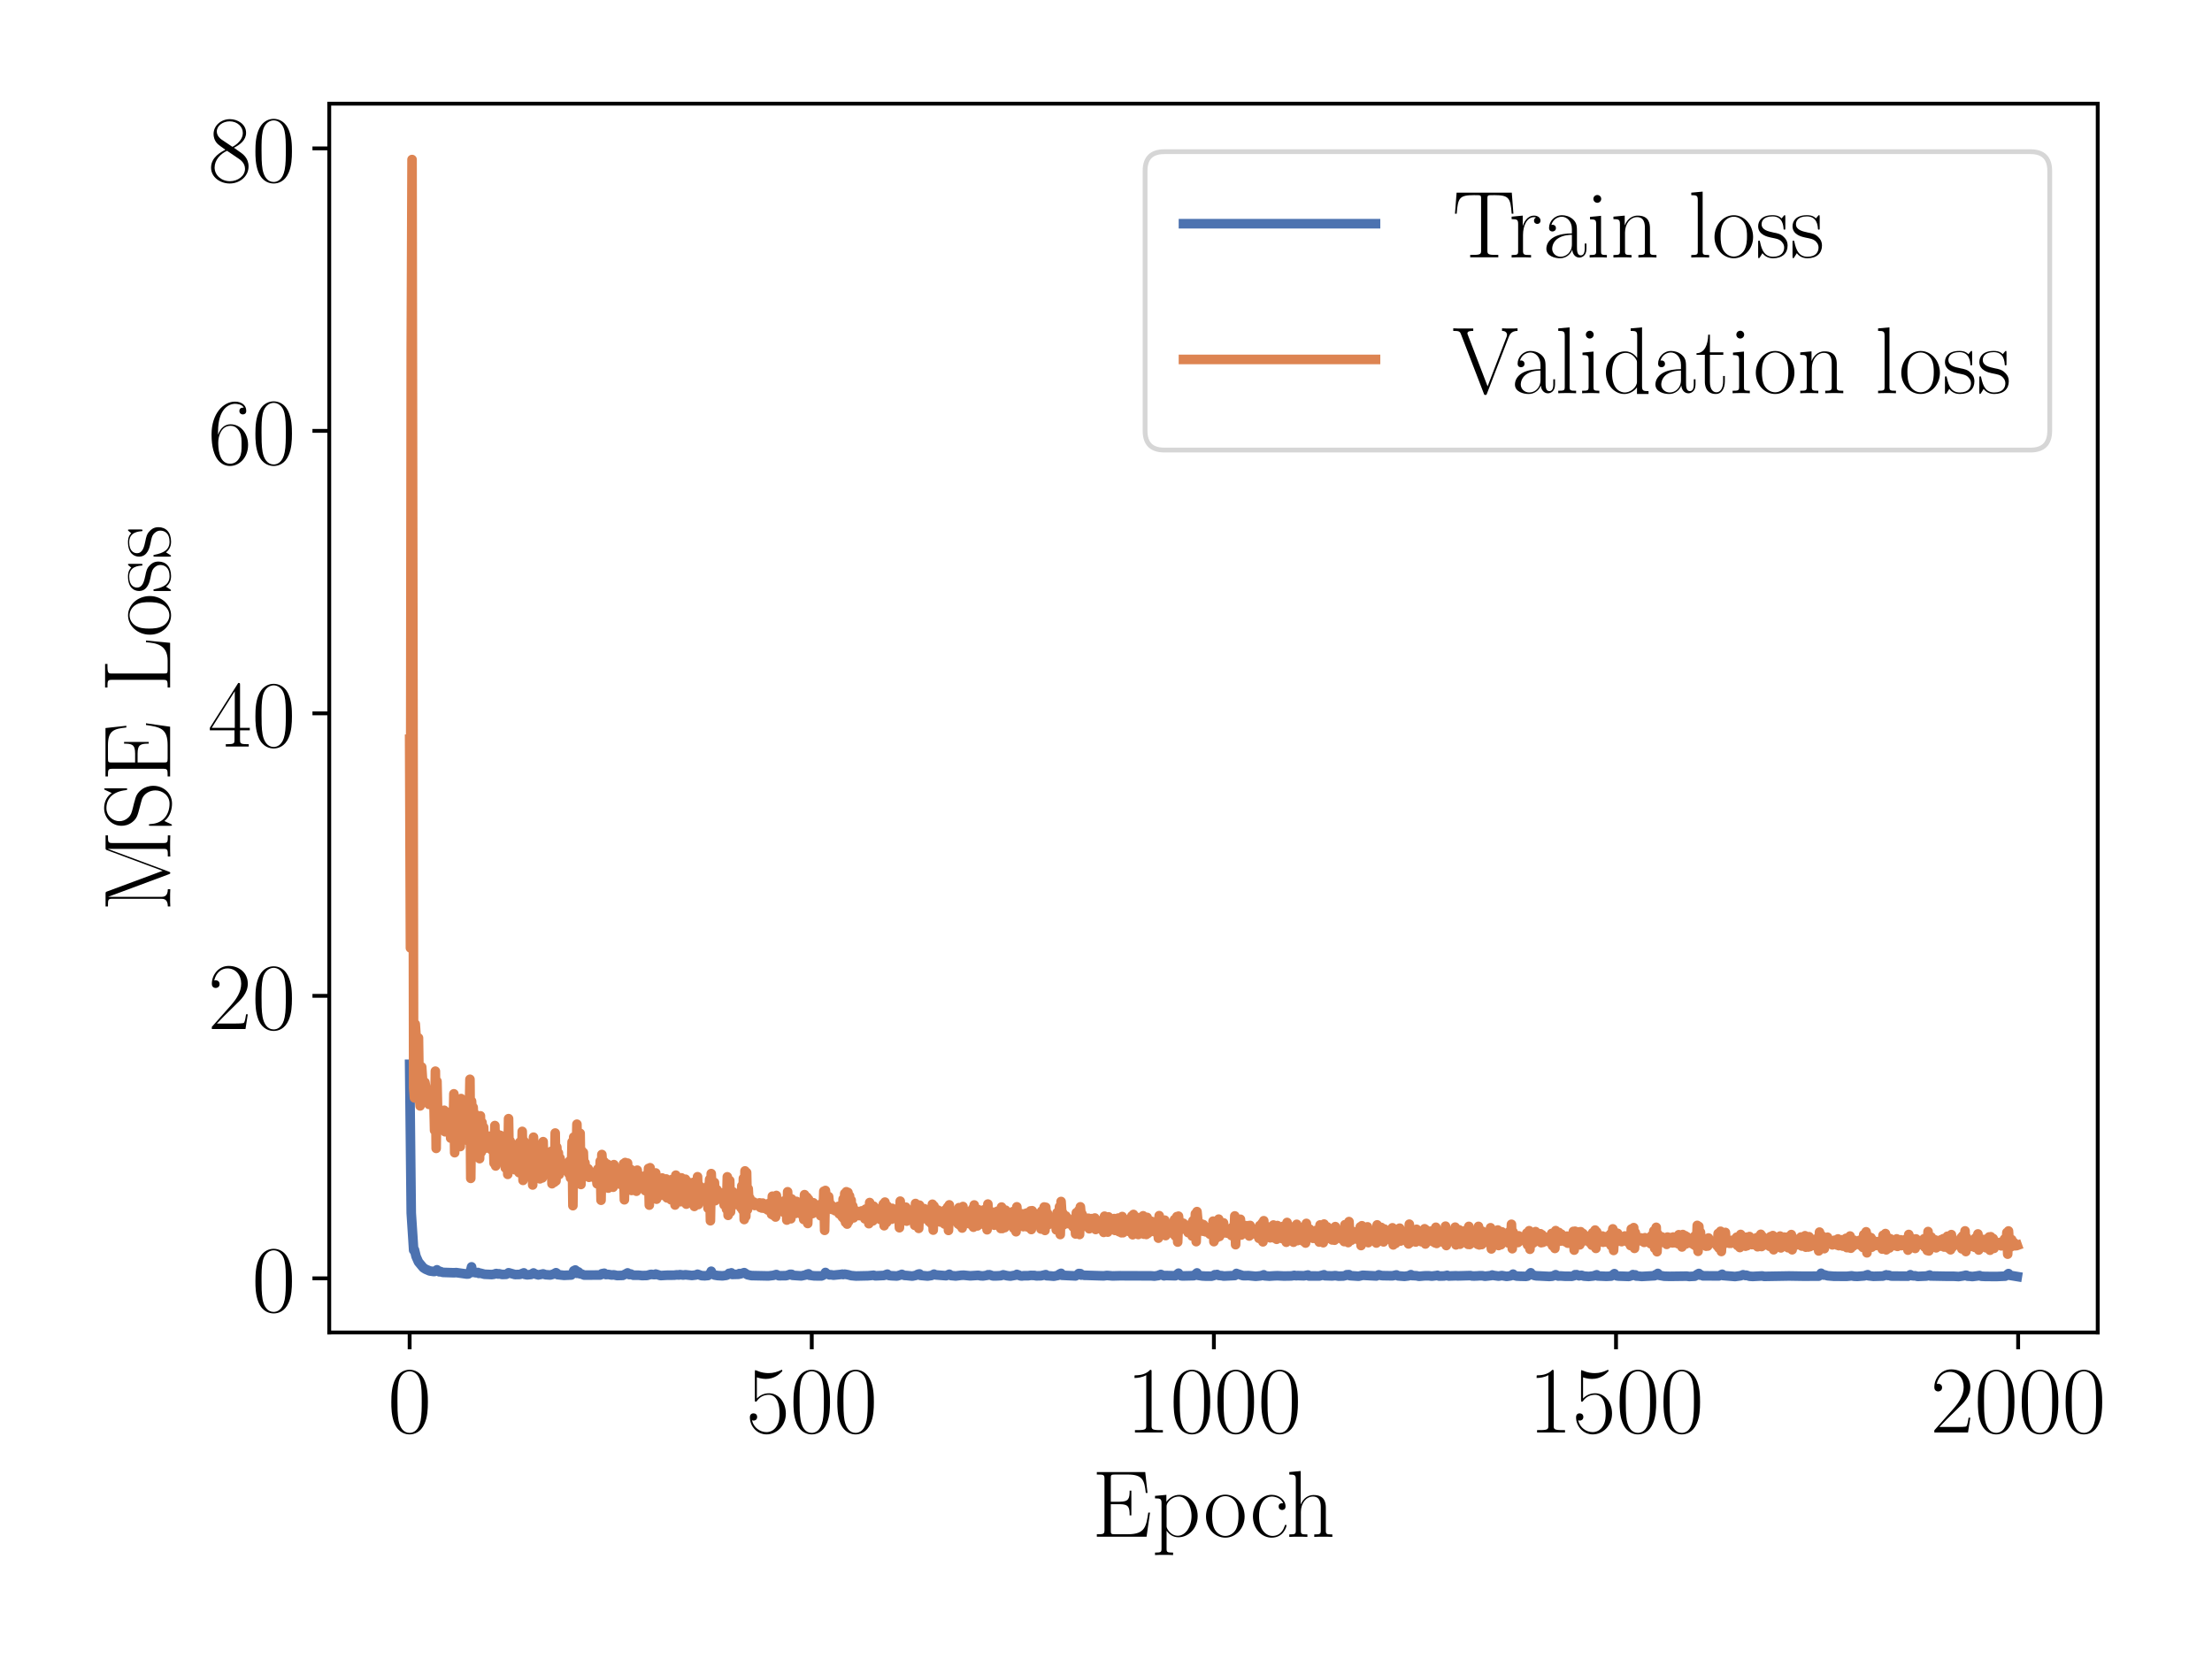 <?xml version="1.0" encoding="utf-8" standalone="no"?>
<!DOCTYPE svg PUBLIC "-//W3C//DTD SVG 1.1//EN"
  "http://www.w3.org/Graphics/SVG/1.1/DTD/svg11.dtd">
<!-- Created with matplotlib (https://matplotlib.org/) -->
<svg height="345.6pt" version="1.1" viewBox="0 0 460.8 345.6" width="460.8pt" xmlns="http://www.w3.org/2000/svg" xmlns:xlink="http://www.w3.org/1999/xlink">
 <defs>
  <style type="text/css">*{stroke-linecap:butt;stroke-linejoin:round;}</style>
 </defs>
 <g id="figure_1">
  <g id="patch_1">
   <path d="M 0 345.6 
L 460.8 345.6 
L 460.8 0 
L 0 0 
z
" style="fill:#ffffff;"/>
  </g>
  <g id="axes_1">
   <g id="patch_2">
    <path d="M 68.589 277.575 
L 436.994 277.575 
L 436.994 21.6 
L 68.589 21.6 
z
" style="fill:#ffffff;"/>
   </g>
   <g id="matplotlib.axis_1">
    <g id="xtick_1">
     <g id="line2d_1">
      <defs>
       <path d="M 0 0 
L 0 3.5 
" id="m2f77fa6199" style="stroke:#000000;stroke-width:0.8;"/>
      </defs>
      <g>
       <use style="stroke:#000000;stroke-width:0.8;" x="85.335" xlink:href="#m2f77fa6199" y="277.575"/>
      </g>
     </g>
     <g id="text_1">
      <!-- $\mathdefault{0}$ -->
      <g transform="translate(80.765 298.412)scale(0.2 -0.2)">
       <defs>
        <path d="M 42 31.641 
C 42 37.75 41.906 48.125 37.703 56.109 
C 34 63.109 28.094 65.594 22.906 65.594 
C 18.094 65.594 12 63.406 8.203 56.203 
C 4.203 48.719 3.797 39.438 3.797 31.641 
C 3.797 25.953 3.906 17.281 7 9.672 
C 11.297 -0.609 19 -2 22.906 -2 
C 27.5 -2 34.5 -0.109 38.594 9.375 
C 41.594 16.281 42 24.359 42 31.641 
z
M 22.906 -0.406 
C 16.5 -0.406 12.703 5.078 11.297 12.688 
C 10.203 18.562 10.203 27.156 10.203 32.75 
C 10.203 40.438 10.203 46.828 11.5 52.922 
C 13.406 61.391 19 64 22.906 64 
C 27 64 32.297 61.297 34.203 53.125 
C 35.5 47.438 35.594 40.734 35.594 32.75 
C 35.594 26.25 35.594 18.266 34.406 12.375 
C 32.297 1.484 26.406 -0.406 22.906 -0.406 
z
" id="CMR17-48"/>
       </defs>
       <use transform="scale(0.996)" xlink:href="#CMR17-48"/>
      </g>
     </g>
    </g>
    <g id="xtick_2">
     <g id="line2d_2">
      <g>
       <use style="stroke:#000000;stroke-width:0.8;" x="169.105" xlink:href="#m2f77fa6199" y="277.575"/>
      </g>
     </g>
     <g id="text_2">
      <!-- $\mathdefault{500}$ -->
      <g transform="translate(155.398 298.412)scale(0.2 -0.2)">
       <defs>
        <path d="M 11.406 57.688 
C 12.406 57.281 16.5 56 20.703 56 
C 30 56 35.094 61.109 38 64.062 
C 38 64.953 38 65.5 37.406 65.5 
C 37.297 65.5 37.094 65.5 36.297 65.047 
C 32.797 63.406 28.703 62.078 23.703 62.078 
C 20.703 62.078 16.203 62.484 11.297 64.672 
C 10.203 65.172 10 65.172 9.906 65.172 
C 9.406 65.172 9.297 65.062 9.297 63.078 
L 9.297 34.422 
C 9.297 32.641 9.297 32.141 10.297 32.141 
C 10.797 32.141 11 32.344 11.5 33.031 
C 14.703 37.516 19.094 39.406 24.094 39.406 
C 27.594 39.406 35.094 37.219 35.094 20.141 
C 35.094 16.953 35.094 11.172 32.094 6.578 
C 29.594 2.484 25.703 0.391 21.406 0.391 
C 14.797 0.391 8.094 5 6.297 12.719 
C 6.703 12.609 7.5 12.422 7.906 12.422 
C 9.203 12.422 11.703 13.125 11.703 16.219 
C 11.703 18.906 9.797 20 7.906 20 
C 5.594 20 4.094 18.594 4.094 15.797 
C 4.094 7.094 11 -2 21.594 -2 
C 31.906 -2 41.703 6.875 41.703 19.75 
C 41.703 31.719 33.906 41 24.203 41 
C 19.094 41 14.797 39.109 11.406 35.531 
z
" id="CMR17-53"/>
       </defs>
       <use transform="scale(0.996)" xlink:href="#CMR17-53"/>
       <use transform="translate(45.69 0)scale(0.996)" xlink:href="#CMR17-48"/>
       <use transform="translate(91.381 0)scale(0.996)" xlink:href="#CMR17-48"/>
      </g>
     </g>
    </g>
    <g id="xtick_3">
     <g id="line2d_3">
      <g>
       <use style="stroke:#000000;stroke-width:0.8;" x="252.875" xlink:href="#m2f77fa6199" y="277.575"/>
      </g>
     </g>
     <g id="text_3">
      <!-- $\mathdefault{1000}$ -->
      <g transform="translate(234.599 298.412)scale(0.2 -0.2)">
       <defs>
        <path d="M 26.594 63.406 
C 26.594 65.5 26.5 65.5 25.094 65.5 
C 21.203 61.188 15.297 59.797 9.703 59.797 
C 9.406 59.797 8.906 59.797 8.797 59.5 
C 8.703 59.297 8.703 59.094 8.703 57 
C 11.797 57 17 57.594 21 59.984 
L 21 7.203 
C 21 3.688 20.797 2.5 12.203 2.5 
L 9.203 2.5 
L 9.203 0 
C 14 0 19 0 23.797 0 
C 28.594 0 33.594 0 38.406 0 
L 38.406 2.5 
L 35.406 2.5 
C 26.797 2.5 26.594 3.594 26.594 7.156 
z
" id="CMR17-49"/>
       </defs>
       <use transform="scale(0.996)" xlink:href="#CMR17-49"/>
       <use transform="translate(45.69 0)scale(0.996)" xlink:href="#CMR17-48"/>
       <use transform="translate(91.381 0)scale(0.996)" xlink:href="#CMR17-48"/>
       <use transform="translate(137.071 0)scale(0.996)" xlink:href="#CMR17-48"/>
      </g>
     </g>
    </g>
    <g id="xtick_4">
     <g id="line2d_4">
      <g>
       <use style="stroke:#000000;stroke-width:0.8;" x="336.646" xlink:href="#m2f77fa6199" y="277.575"/>
      </g>
     </g>
     <g id="text_4">
      <!-- $\mathdefault{1500}$ -->
      <g transform="translate(318.369 298.412)scale(0.2 -0.2)">
       <use transform="scale(0.996)" xlink:href="#CMR17-49"/>
       <use transform="translate(45.69 0)scale(0.996)" xlink:href="#CMR17-53"/>
       <use transform="translate(91.381 0)scale(0.996)" xlink:href="#CMR17-48"/>
       <use transform="translate(137.071 0)scale(0.996)" xlink:href="#CMR17-48"/>
      </g>
     </g>
    </g>
    <g id="xtick_5">
     <g id="line2d_5">
      <g>
       <use style="stroke:#000000;stroke-width:0.8;" x="420.416" xlink:href="#m2f77fa6199" y="277.575"/>
      </g>
     </g>
     <g id="text_5">
      <!-- $\mathdefault{2000}$ -->
      <g transform="translate(402.14 298.412)scale(0.2 -0.2)">
       <defs>
        <path d="M 41.703 15.453 
L 39.906 15.453 
C 38.906 8.375 38.094 7.172 37.703 6.562 
C 37.203 5.766 30 5.766 28.594 5.766 
L 9.406 5.766 
C 13 9.672 20 16.75 28.5 24.953 
C 34.594 30.734 41.703 37.531 41.703 47.422 
C 41.703 59.219 32.297 66 21.797 66 
C 10.797 66 4.094 56.312 4.094 47.344 
C 4.094 43.438 7 42.938 8.203 42.938 
C 9.203 42.938 12.203 43.547 12.203 47.031 
C 12.203 50.109 9.594 51 8.203 51 
C 7.594 51 7 50.906 6.594 50.703 
C 8.5 59.219 14.297 63.406 20.406 63.406 
C 29.094 63.406 34.797 56.516 34.797 47.422 
C 34.797 38.734 29.703 31.25 24 24.75 
L 4.094 2.281 
L 4.094 0 
L 39.297 0 
z
" id="CMR17-50"/>
       </defs>
       <use transform="scale(0.996)" xlink:href="#CMR17-50"/>
       <use transform="translate(45.69 0)scale(0.996)" xlink:href="#CMR17-48"/>
       <use transform="translate(91.381 0)scale(0.996)" xlink:href="#CMR17-48"/>
       <use transform="translate(137.071 0)scale(0.996)" xlink:href="#CMR17-48"/>
      </g>
     </g>
    </g>
    <g id="text_6">
     <!-- Epoch -->
     <g transform="translate(227.476 320.124)scale(0.2 -0.2)">
      <defs>
       <path d="M 60.703 25.234 
L 58.906 25.234 
C 56.703 10.562 55.406 2.594 37.797 2.594 
L 23.906 2.594 
C 19.906 2.594 19.703 3.078 19.703 6.469 
L 19.703 34 
L 29.094 34 
C 38.5 34 39.406 30.625 39.406 22.344 
L 41.203 22.344 
L 41.203 48.141 
L 39.406 48.141 
C 39.406 39.953 38.5 36.594 29.094 36.594 
L 19.703 36.594 
L 19.703 61.141 
C 19.703 64.5 19.906 65 23.906 65 
L 37.594 65 
C 53.094 65 54.906 58.891 56.297 45.766 
L 58.094 45.766 
L 55.703 67.578 
L 5.094 67.578 
L 5.094 65 
C 12 65 13.094 65 13.094 60.531 
L 13.094 7.047 
C 13.094 2.594 12 2.594 5.094 2.594 
L 5.094 0 
L 57.094 0 
z
" id="CMR17-69"/>
       <path d="M 22 -16.609 
C 15.594 -16.609 15.203 -16.203 15.203 -12.328 
L 15.203 6.281 
C 18.094 2.094 22.297 -0.594 27.594 -0.594 
C 37.594 -0.594 47.703 8.172 47.703 21.688 
C 47.703 34.234 39 43.781 28.703 43.781 
C 22.703 43.781 17.797 40.5 15 36.531 
L 15 43.781 
L 3.094 42.688 
L 3.094 40.109 
C 9 40.109 9.906 39.5 9.906 34.734 
L 9.906 -12.328 
C 9.906 -16.109 9.5 -16.609 3.094 -16.609 
L 3.094 -19.188 
C 5.5 -19 9.906 -19 12.5 -19 
C 15.094 -19 19.594 -19 22 -19.188 
z
M 15.203 31.438 
C 15.203 32.844 15.203 34.922 19.094 38.609 
C 19.594 39.016 23 42 28 42 
C 35.297 42 41.297 32.938 41.297 21.594 
C 41.297 10.25 34.906 1 27 1 
C 23.406 1 19.5 2.688 16.5 7.375 
C 15.203 9.562 15.203 10.156 15.203 11.75 
z
" id="CMR17-112"/>
       <path d="M 43.094 21.188 
C 43.094 34 33.797 44 22.906 44 
C 12 44 2.703 34 2.703 21.188 
C 2.703 8.609 12 -1 22.906 -1 
C 33.797 -1 43.094 8.609 43.094 21.188 
z
M 22.906 0.797 
C 18.203 0.797 14.203 3.594 11.906 7.5 
C 9.406 11.984 9.094 17.594 9.094 22 
C 9.094 26.203 9.297 31.406 11.906 35.906 
C 13.906 39.203 17.797 42.406 22.906 42.406 
C 27.406 42.406 31.203 39.906 33.594 36.406 
C 36.703 31.703 36.703 25.109 36.703 22 
C 36.703 18.094 36.5 12.109 33.797 7.297 
C 31 2.703 26.703 0.797 22.906 0.797 
z
" id="CMR17-111"/>
       <path d="M 34.906 35 
C 33 35 30.203 35 30.203 31.516 
C 30.203 28.719 32.5 27.922 33.797 27.922 
C 34.5 27.922 37.406 28.234 37.406 31.625 
C 37.406 38.547 30.594 43.797 22.906 43.797 
C 12.297 43.797 3.297 34.031 3.297 21.297 
C 3.297 8.062 12.703 -1 22.906 -1 
C 35.297 -1 38.406 10.578 38.406 11.688 
C 38.406 12.094 38.297 12.391 37.594 12.391 
C 36.906 12.391 36.797 12.297 36.406 10.984 
C 33.797 2.812 28.094 0.797 23.797 0.797 
C 17.406 0.797 9.703 6.672 9.703 21.391 
C 9.703 36.531 17.094 42 23 42 
C 26.906 42 32.703 40.203 34.906 35 
z
" id="CMR17-99"/>
       <path d="M 41.5 30.203 
C 41.5 35.297 40.5 43.594 28.703 43.594 
C 20.5 43.594 16.5 37 15.297 33.703 
L 15.203 33.703 
L 15.203 68.688 
L 3.297 67.594 
L 3.297 65 
C 9.203 65 10.094 64.406 10.094 59.641 
L 10.094 6.656 
C 10.094 2.875 9.703 2.391 3.297 2.391 
L 3.297 -0.203 
C 5.703 0 10.094 0 12.703 0 
C 15.297 0 19.797 0 22.203 -0.203 
L 22.203 2.391 
C 15.797 2.391 15.406 2.781 15.406 6.688 
L 15.406 25.906 
C 15.406 35.109 21 42 28 42 
C 35.406 42 36.203 35.406 36.203 30.594 
L 36.203 6.688 
C 36.203 2.875 35.797 2.391 29.406 2.391 
L 29.406 -0.203 
C 31.797 0 36.203 0 38.797 0 
C 41.406 0 45.906 0 48.297 -0.203 
L 48.297 2.391 
C 41.906 2.391 41.5 2.781 41.5 6.688 
z
" id="CMR17-104"/>
      </defs>
      <use transform="scale(0.996)" xlink:href="#CMR17-69"/>
      <use transform="translate(62.586 0)scale(0.996)" xlink:href="#CMR17-112"/>
      <use transform="translate(116.084 0)scale(0.996)" xlink:href="#CMR17-111"/>
      <use transform="translate(164.377 0)scale(0.996)" xlink:href="#CMR17-99"/>
      <use transform="translate(202.26 0)scale(0.996)" xlink:href="#CMR17-104"/>
     </g>
    </g>
   </g>
   <g id="matplotlib.axis_2">
    <g id="ytick_1">
     <g id="line2d_6">
      <defs>
       <path d="M 0 0 
L -3.5 0 
" id="m3b94fc29f9" style="stroke:#000000;stroke-width:0.8;"/>
      </defs>
      <g>
       <use style="stroke:#000000;stroke-width:0.8;" x="68.589" xlink:href="#m3b94fc29f9" y="266.296"/>
      </g>
     </g>
     <g id="text_7">
      <!-- $\mathdefault{0}$ -->
      <g transform="translate(52.451 273.214)scale(0.2 -0.2)">
       <use transform="scale(0.996)" xlink:href="#CMR17-48"/>
      </g>
     </g>
    </g>
    <g id="ytick_2">
     <g id="line2d_7">
      <g>
       <use style="stroke:#000000;stroke-width:0.8;" x="68.589" xlink:href="#m3b94fc29f9" y="207.449"/>
      </g>
     </g>
     <g id="text_8">
      <!-- $\mathdefault{20}$ -->
      <g transform="translate(43.313 214.367)scale(0.2 -0.2)">
       <use transform="scale(0.996)" xlink:href="#CMR17-50"/>
       <use transform="translate(45.69 0)scale(0.996)" xlink:href="#CMR17-48"/>
      </g>
     </g>
    </g>
    <g id="ytick_3">
     <g id="line2d_8">
      <g>
       <use style="stroke:#000000;stroke-width:0.8;" x="68.589" xlink:href="#m3b94fc29f9" y="148.602"/>
      </g>
     </g>
     <g id="text_9">
      <!-- $\mathdefault{40}$ -->
      <g transform="translate(43.313 155.521)scale(0.2 -0.2)">
       <defs>
        <path d="M 33.594 64.406 
C 33.594 66.5 33.5 66.5 31.703 66.5 
L 2 19.594 
L 2 17 
L 27.797 17 
L 27.797 7.141 
C 27.797 3.5 27.594 2.5 20.594 2.5 
L 18.703 2.5 
L 18.703 0 
C 21.906 0 27.297 0 30.703 0 
C 34.094 0 39.5 0 42.703 0 
L 42.703 2.5 
L 40.797 2.5 
C 33.797 2.5 33.594 3.5 33.594 7.141 
L 33.594 17 
L 43.797 17 
L 43.797 19.594 
L 33.594 19.594 
z
M 28.094 57.859 
L 28.094 19.594 
L 4 19.594 
z
" id="CMR17-52"/>
       </defs>
       <use transform="scale(0.996)" xlink:href="#CMR17-52"/>
       <use transform="translate(45.69 0)scale(0.996)" xlink:href="#CMR17-48"/>
      </g>
     </g>
    </g>
    <g id="ytick_4">
     <g id="line2d_9">
      <g>
       <use style="stroke:#000000;stroke-width:0.8;" x="68.589" xlink:href="#m3b94fc29f9" y="89.755"/>
      </g>
     </g>
     <g id="text_10">
      <!-- $\mathdefault{60}$ -->
      <g transform="translate(43.313 96.674)scale(0.2 -0.2)">
       <defs>
        <path d="M 10.594 34 
C 10.594 57.656 21.797 63 28.297 63 
C 30.406 63 35.5 62.641 37.5 59 
C 35.906 59 32.906 59 32.906 55.516 
C 32.906 52.828 35.094 51.922 36.5 51.922 
C 37.406 51.922 40.094 52.312 40.094 55.625 
C 40.094 61.781 35.094 65.297 28.203 65.297 
C 16.297 65.297 3.797 52.969 3.797 31 
C 3.797 3.953 15.094 -2 23.094 -2 
C 32.797 -2 42 6.672 42 20.047 
C 42 32.516 33.906 41.594 23.703 41.594 
C 17.594 41.594 13.094 37.609 10.594 30.625 
z
M 23.094 0.391 
C 10.797 0.391 10.797 18.75 10.797 22.438 
C 10.797 29.625 14.203 40 23.5 40 
C 25.203 40 30.094 40 33.406 33.125 
C 35.203 29.219 35.203 25.141 35.203 20.141 
C 35.203 14.75 35.203 10.781 33.094 6.781 
C 30.906 2.672 27.703 0.391 23.094 0.391 
z
" id="CMR17-54"/>
       </defs>
       <use transform="scale(0.996)" xlink:href="#CMR17-54"/>
       <use transform="translate(45.69 0)scale(0.996)" xlink:href="#CMR17-48"/>
      </g>
     </g>
    </g>
    <g id="ytick_5">
     <g id="line2d_10">
      <g>
       <use style="stroke:#000000;stroke-width:0.8;" x="68.589" xlink:href="#m3b94fc29f9" y="30.909"/>
      </g>
     </g>
     <g id="text_11">
      <!-- $\mathdefault{80}$ -->
      <g transform="translate(43.313 37.827)scale(0.2 -0.2)">
       <defs>
        <path d="M 27.203 35.375 
C 33.5 38.547 39.906 43.328 39.906 50.984 
C 39.906 60.016 31.094 65.297 23 65.297 
C 13.906 65.297 5.906 58.734 5.906 49.688 
C 5.906 47.203 6.5 42.922 10.406 39.141 
C 11.406 38.156 15.594 35.172 18.297 33.281 
C 13.797 30.984 3.297 25.531 3.297 14.594 
C 3.297 4.359 13.094 -2 22.797 -2 
C 33.5 -2 42.5 5.656 42.5 15.781 
C 42.5 24.844 36.406 29.016 32.406 31.703 
z
M 14.094 44.094 
C 13.297 44.594 9.297 47.672 9.297 52.359 
C 9.297 58.422 15.594 63 22.797 63 
C 30.703 63 36.5 57.438 36.5 50.969 
C 36.5 41.703 26.094 36.422 25.594 36.422 
C 25.5 36.422 25.406 36.422 24.594 37.031 
z
M 32.5 23.734 
C 34 22.641 38.797 19.375 38.797 13.297 
C 38.797 5.953 31.406 0.391 23 0.391 
C 13.906 0.391 7 6.844 7 14.688 
C 7 22.547 13.094 29.094 20 32.188 
z
" id="CMR17-56"/>
       </defs>
       <use transform="scale(0.996)" xlink:href="#CMR17-56"/>
       <use transform="translate(45.69 0)scale(0.996)" xlink:href="#CMR17-48"/>
      </g>
     </g>
    </g>
    <g id="text_12">
     <!-- MSE Loss -->
     <g transform="translate(35.437 189.879)rotate(-90)scale(0.2 -0.2)">
      <defs>
       <path d="M 20.906 66 
C 20.297 67.5 20.203 67.5 18.094 67.5 
L 5.297 67.5 
L 5.297 65 
C 12.203 65 13.297 65 13.297 60.547 
L 13.297 9.531 
C 13.297 7.047 13.297 2.391 5.297 2.391 
L 5.297 -0.203 
C 7.594 0 11.797 0 14.297 0 
C 16.797 0 21 0 23.297 -0.203 
L 23.297 2.391 
C 15.297 2.391 15.297 7.047 15.297 9.531 
L 15.297 64.609 
L 15.406 64.609 
L 38.906 1.391 
C 39.297 0.391 39.5 -0.203 40.297 -0.203 
C 41.094 -0.203 41.297 0.391 41.703 1.391 
L 65.406 65.094 
L 65.5 65.094 
L 65.5 6.844 
C 65.5 2.391 64.406 2.391 57.5 2.391 
L 57.5 -0.203 
C 60.203 0 65.594 0 68.5 0 
C 71.406 0 76.906 0 79.594 -0.203 
L 79.594 2.391 
C 72.703 2.391 71.594 2.391 71.594 6.844 
L 71.594 60.547 
C 71.594 65 72.703 65 79.594 65 
L 79.594 67.5 
L 66.906 67.5 
C 64.797 67.5 64.703 67.406 64.094 65.906 
L 42.5 7.844 
z
" id="CMR17-77"/>
       <path d="M 43.797 67.031 
C 43.797 68.812 43.703 68.922 43.094 68.922 
C 42.5 68.922 42.297 68.516 41.906 67.625 
L 38.906 61.047 
C 35.094 66.516 29.297 69 23 69 
C 12.797 69 4.594 60.953 4.594 50.828 
C 4.594 47.75 5.297 43.375 8.703 39.219 
C 12.406 34.656 15.906 33.859 23.906 31.766 
C 26.906 30.969 31.906 29.672 32.906 29.281 
C 38.594 26.906 41.594 20.953 41.594 15.391 
C 41.594 8.234 36.5 0.594 27.797 0.594 
C 17.094 0.594 7.094 6.547 6.406 20.484 
C 6.297 22.078 6.203 22.172 5.5 22.172 
C 4.703 22.172 4.594 22.078 4.594 20.078 
L 4.594 -0.016 
C 4.594 -1.797 4.703 -1.906 5.297 -1.906 
C 6 -1.906 6.203 -1.406 7.594 1.688 
C 7.703 1.984 7.703 2.188 9.594 5.953 
C 14.594 -0.609 23 -2 27.797 -2 
C 38.703 -2 46.406 7.047 46.406 17.562 
C 46.406 22.719 44.5 26.688 43.406 28.484 
C 39.203 34.844 34.703 36.031 29.906 37.219 
C 29.203 37.531 29 37.531 23.406 38.906 
C 18 40.297 15.703 41 13.203 43.688 
C 10.406 46.75 9.406 49.938 9.406 53.109 
C 9.406 59.562 14.594 66.609 23.094 66.609 
C 33.703 66.609 40.297 59.156 41.797 46.766 
C 42.094 44.969 42.203 44.875 42.906 44.875 
C 43.797 44.875 43.797 45.172 43.797 46.859 
z
" id="CMR17-83"/>
       <path d="M 54.203 25.234 
L 52.406 25.234 
C 51.594 15.359 50.297 2.594 33.203 2.594 
L 23.906 2.594 
C 19.906 2.594 19.703 3.078 19.703 6.469 
L 19.703 60.906 
C 19.703 64.516 19.906 65.5 27.5 65.5 
L 29.703 65.5 
L 29.703 68 
C 25.594 68 20.797 68 16.703 68 
C 13.594 68 8 68 5.094 68 
L 5.094 65.5 
C 12 65.5 13.094 65.5 13.094 61.016 
L 13.094 7.062 
C 13.094 2.594 12 2.594 5.094 2.594 
L 5.094 0 
L 51.797 0 
z
" id="CMR17-76"/>
       <path d="M 30.906 42.141 
C 30.906 43.953 30.797 44.047 30.203 44.047 
C 29.797 44.047 29.703 43.953 28.5 42.453 
C 28.203 42.047 27.297 41.031 27 40.641 
C 23.797 44.047 19.297 44.047 17.594 44.047 
C 6.5 44.047 2.5 38.234 2.5 32.438 
C 2.5 23.406 12.703 21.328 15.594 20.703 
C 21.906 19.422 24.094 19.016 26.203 17.203 
C 27.5 16.016 29.703 13.812 29.703 10.219 
C 29.703 6 27.297 0.594 18.094 0.594 
C 9.406 0.594 6.297 7.188 4.5 15.953 
C 4.203 17.344 4.203 17.453 3.406 17.453 
C 2.594 17.453 2.5 17.344 2.5 15.359 
L 2.5 0.984 
C 2.5 -0.797 2.594 -0.906 3.203 -0.906 
C 3.703 -0.906 3.797 -0.797 4.297 0 
C 4.906 0.891 6.406 3.297 7 4.312 
C 9 1.609 12.5 -1 18.094 -1 
C 28 -1 33.297 4.422 33.297 12.25 
C 33.297 17.375 30.594 20.078 29.297 21.281 
C 26.297 24.391 22.797 25.094 18.594 25.891 
C 13.094 27.109 6.094 28.516 6.094 34.641 
C 6.094 37.234 7.5 42.766 17.594 42.766 
C 28.297 42.766 28.906 32.719 29.094 29.5 
C 29.203 29 29.703 28.891 30 28.891 
C 30.906 28.891 30.906 29.203 30.906 30.906 
z
" id="CMR17-115"/>
      </defs>
      <use transform="scale(0.996)" xlink:href="#CMR17-77"/>
      <use transform="translate(84.687 0)scale(0.996)" xlink:href="#CMR17-83"/>
      <use transform="translate(135.582 0)scale(0.996)" xlink:href="#CMR17-69"/>
      <use transform="translate(228.245 0)scale(0.996)" xlink:href="#CMR17-76"/>
      <use transform="translate(285.626 0)scale(0.996)" xlink:href="#CMR17-111"/>
      <use transform="translate(331.316 0)scale(0.996)" xlink:href="#CMR17-115"/>
      <use transform="translate(367.118 0)scale(0.996)" xlink:href="#CMR17-115"/>
     </g>
    </g>
   </g>
   <g id="line2d_11">
    <path clip-path="url(#p8948d1ccd1)" d="M 85.335 221.71 
L 85.67 252.69 
L 86.005 257.81 
L 86.172 260.441 
L 86.34 260.352 
L 86.675 261.742 
L 87.177 262.882 
L 88.183 264.091 
L 88.685 264.406 
L 89.523 264.765 
L 90.361 264.879 
L 90.528 264.872 
L 91.031 264.52 
L 91.534 264.945 
L 91.701 264.86 
L 92.204 265.059 
L 94.549 265.137 
L 95.052 265.103 
L 97.23 265.409 
L 97.565 265.389 
L 97.733 265.267 
L 98.068 264.562 
L 98.235 263.906 
L 98.403 264.809 
L 98.57 265.066 
L 98.738 264.936 
L 99.073 265.138 
L 99.575 265.08 
L 99.743 265.271 
L 100.078 265.228 
L 100.916 265.448 
L 102.424 265.516 
L 102.926 265.446 
L 103.261 265.322 
L 103.429 265.299 
L 103.764 265.404 
L 103.932 265.346 
L 104.602 265.497 
L 105.439 265.468 
L 105.774 265.292 
L 105.942 265.134 
L 107.282 265.513 
L 108.288 265.491 
L 108.623 265.362 
L 109.125 265.159 
L 109.293 265.472 
L 109.795 265.577 
L 110.633 265.498 
L 111.136 265.179 
L 111.471 265.396 
L 112.141 265.589 
L 113.146 265.373 
L 113.649 265.544 
L 114.654 265.61 
L 115.324 265.406 
L 115.827 265.125 
L 115.994 265.231 
L 116.162 265.537 
L 116.497 265.569 
L 117.502 265.678 
L 119.01 265.607 
L 119.345 265.275 
L 119.513 264.728 
L 119.848 264.563 
L 120.015 264.707 
L 120.183 265.267 
L 120.351 264.913 
L 120.518 264.969 
L 120.853 265.373 
L 121.021 265.348 
L 121.691 265.627 
L 125.042 265.611 
L 125.209 265.536 
L 125.377 265.335 
L 125.879 265.237 
L 126.214 265.514 
L 126.717 265.487 
L 127.387 265.604 
L 127.89 265.573 
L 128.56 265.721 
L 129.733 265.688 
L 130.403 265.357 
L 130.738 265.164 
L 131.073 265.519 
L 131.241 265.522 
L 131.408 265.401 
L 131.911 265.649 
L 133.084 265.652 
L 133.754 265.725 
L 134.759 265.703 
L 135.597 265.468 
L 136.099 265.521 
L 136.434 265.529 
L 136.602 265.413 
L 137.607 265.728 
L 138.948 265.651 
L 140.455 265.641 
L 140.958 265.574 
L 141.461 265.604 
L 141.628 265.527 
L 142.298 265.618 
L 142.801 265.555 
L 144.141 265.702 
L 144.979 265.599 
L 145.314 265.447 
L 146.152 265.738 
L 146.822 265.772 
L 147.492 265.711 
L 147.995 265.222 
L 148.162 264.82 
L 148.33 265.303 
L 148.832 265.614 
L 149.503 265.724 
L 150.508 265.781 
L 151.346 265.672 
L 151.681 265.487 
L 151.848 265.267 
L 152.016 265.364 
L 152.351 265.156 
L 152.518 265.491 
L 153.859 265.458 
L 154.026 265.3 
L 154.194 265.391 
L 155.031 265.109 
L 155.702 265.551 
L 156.539 265.729 
L 160.058 265.802 
L 161.063 265.691 
L 161.733 265.503 
L 162.236 265.757 
L 163.744 265.748 
L 164.246 265.594 
L 164.581 265.462 
L 164.916 265.466 
L 165.084 265.674 
L 166.927 265.795 
L 167.765 265.61 
L 168.1 265.451 
L 168.435 265.361 
L 168.602 265.655 
L 169.608 265.785 
L 171.115 265.804 
L 171.45 265.669 
L 171.786 265.407 
L 171.953 265.074 
L 172.121 265.34 
L 172.456 265.424 
L 172.791 265.58 
L 173.126 265.557 
L 173.628 265.644 
L 175.304 265.472 
L 175.471 265.428 
L 175.639 265.515 
L 175.974 265.432 
L 176.644 265.549 
L 177.314 265.729 
L 178.32 265.819 
L 180.833 265.766 
L 182.006 265.657 
L 182.341 265.781 
L 184.184 265.701 
L 184.519 265.548 
L 184.854 265.429 
L 185.189 265.708 
L 185.691 265.76 
L 186.864 265.818 
L 187.702 265.562 
L 187.869 265.469 
L 188.372 265.691 
L 188.875 265.715 
L 190.047 265.835 
L 190.718 265.697 
L 190.885 265.649 
L 191.22 265.445 
L 191.555 265.382 
L 191.723 265.687 
L 193.231 265.824 
L 194.068 265.706 
L 194.571 265.429 
L 194.906 265.587 
L 197.084 265.756 
L 197.754 265.449 
L 198.089 265.719 
L 199.095 265.811 
L 200.267 265.662 
L 200.77 265.647 
L 202.11 265.78 
L 203.786 265.674 
L 204.288 265.774 
L 204.791 265.8 
L 205.629 265.673 
L 205.796 265.557 
L 205.964 265.616 
L 206.131 265.548 
L 206.802 265.792 
L 207.472 265.798 
L 208.477 265.745 
L 208.98 265.567 
L 209.817 265.76 
L 210.487 265.832 
L 211.66 265.624 
L 211.828 265.474 
L 211.995 265.615 
L 212.163 265.586 
L 212.498 265.768 
L 212.833 265.811 
L 213.336 265.756 
L 214.173 265.761 
L 214.676 265.688 
L 215.514 265.697 
L 215.849 265.787 
L 216.854 265.763 
L 217.859 265.528 
L 218.027 265.754 
L 218.529 265.775 
L 219.535 265.859 
L 220.372 265.695 
L 220.707 265.421 
L 221.043 265.259 
L 221.21 265.665 
L 224.058 265.799 
L 224.393 265.601 
L 224.728 265.294 
L 225.063 265.316 
L 225.231 265.628 
L 225.399 265.562 
L 225.901 265.676 
L 226.236 265.673 
L 226.739 265.689 
L 229.922 265.79 
L 230.592 265.699 
L 231.765 265.803 
L 233.273 265.763 
L 239.807 265.786 
L 240.477 265.838 
L 241.315 265.722 
L 241.482 265.602 
L 241.65 265.618 
L 241.818 265.483 
L 242.488 265.781 
L 242.823 265.713 
L 244.833 265.77 
L 245.503 265.227 
L 245.671 265.618 
L 245.839 265.618 
L 246.006 265.763 
L 246.341 265.803 
L 248.687 265.75 
L 249.357 265.169 
L 249.524 265.667 
L 250.027 265.745 
L 250.53 265.812 
L 251.2 265.844 
L 252.373 265.853 
L 252.875 265.716 
L 253.043 265.548 
L 253.21 265.599 
L 253.545 265.491 
L 253.88 265.697 
L 254.551 265.747 
L 254.886 265.829 
L 257.231 265.717 
L 257.399 265.598 
L 257.566 265.28 
L 257.734 265.473 
L 257.901 265.401 
L 258.907 265.737 
L 259.242 265.753 
L 260.079 265.732 
L 261.587 265.878 
L 262.593 265.779 
L 263.095 265.639 
L 263.263 265.563 
L 263.43 265.775 
L 264.436 265.846 
L 265.441 265.781 
L 266.111 265.756 
L 267.451 265.823 
L 268.959 265.798 
L 269.294 265.756 
L 269.629 265.679 
L 269.964 265.764 
L 270.299 265.732 
L 271.64 265.774 
L 272.478 265.604 
L 272.645 265.807 
L 274.823 265.815 
L 275.828 265.553 
L 275.996 265.755 
L 277.504 265.8 
L 278.174 265.732 
L 278.844 265.841 
L 279.849 265.818 
L 280.352 265.693 
L 280.519 265.554 
L 281.022 265.527 
L 281.19 265.741 
L 281.525 265.765 
L 283.033 265.864 
L 283.87 265.663 
L 286.718 265.81 
L 287.221 265.567 
L 287.724 265.712 
L 288.059 265.745 
L 290.069 265.777 
L 290.907 265.587 
L 291.242 265.786 
L 292.582 265.887 
L 293.42 265.779 
L 293.923 265.531 
L 294.09 265.722 
L 295.096 265.768 
L 295.598 265.881 
L 296.771 265.777 
L 297.609 265.767 
L 298.279 265.843 
L 299.284 265.717 
L 299.452 265.673 
L 299.787 265.832 
L 300.792 265.81 
L 301.295 265.723 
L 301.462 265.67 
L 301.797 265.821 
L 303.305 265.767 
L 303.64 265.793 
L 304.143 265.787 
L 306.321 265.723 
L 306.656 265.812 
L 307.158 265.819 
L 307.829 265.791 
L 308.164 265.759 
L 308.834 265.762 
L 309.336 265.868 
L 310.677 265.72 
L 310.844 265.611 
L 311.179 265.705 
L 312.185 265.842 
L 312.855 265.722 
L 313.86 265.896 
L 314.698 265.775 
L 315.033 265.616 
L 315.2 265.426 
L 315.368 265.691 
L 315.535 265.68 
L 315.871 265.821 
L 316.708 265.866 
L 317.881 265.896 
L 318.216 265.829 
L 318.886 265.143 
L 319.054 265.504 
L 319.724 265.725 
L 320.059 265.779 
L 320.729 265.805 
L 321.567 265.85 
L 322.74 265.909 
L 323.41 265.855 
L 324.08 265.543 
L 324.583 265.825 
L 325.085 265.802 
L 326.091 265.874 
L 326.928 265.874 
L 327.431 265.879 
L 327.933 265.748 
L 328.101 265.546 
L 328.269 265.599 
L 328.436 265.53 
L 328.939 265.773 
L 329.441 265.661 
L 329.944 265.835 
L 330.949 265.906 
L 331.954 265.802 
L 332.625 265.559 
L 332.792 265.804 
L 334.635 265.887 
L 335.64 265.835 
L 336.311 265.324 
L 336.478 265.661 
L 336.646 265.663 
L 336.813 265.786 
L 337.148 265.83 
L 339.326 265.908 
L 339.996 265.7 
L 340.164 265.518 
L 340.332 265.628 
L 340.667 265.579 
L 340.834 265.815 
L 341.337 265.839 
L 342.007 265.91 
L 344.688 265.761 
L 344.855 265.552 
L 345.023 265.55 
L 345.358 265.273 
L 345.525 265.645 
L 346.028 265.74 
L 346.698 265.858 
L 347.871 265.889 
L 351.389 265.843 
L 351.892 265.92 
L 353.065 265.857 
L 353.4 265.571 
L 353.902 265.283 
L 354.07 265.63 
L 354.405 265.605 
L 354.74 265.783 
L 358.091 265.797 
L 358.426 265.642 
L 358.761 265.451 
L 358.929 265.723 
L 361.442 265.922 
L 362.614 265.763 
L 363.117 265.553 
L 363.62 265.713 
L 363.787 265.647 
L 364.457 265.865 
L 365.128 265.91 
L 366.468 265.836 
L 367.138 265.797 
L 367.473 265.899 
L 371.829 265.824 
L 372.667 265.809 
L 375.348 265.852 
L 375.683 265.855 
L 376.52 265.854 
L 378.866 265.844 
L 379.201 265.517 
L 379.368 265.243 
L 379.704 265.538 
L 379.871 265.623 
L 380.039 265.563 
L 380.709 265.76 
L 382.049 265.872 
L 384.73 265.882 
L 385.735 265.775 
L 386.238 265.87 
L 386.908 265.898 
L 388.416 265.783 
L 388.751 265.642 
L 389.086 265.541 
L 389.253 265.769 
L 389.588 265.801 
L 390.259 265.882 
L 392.269 265.828 
L 392.939 265.571 
L 393.274 265.701 
L 393.442 265.636 
L 393.945 265.826 
L 397.463 265.853 
L 397.966 265.544 
L 398.301 265.749 
L 398.636 265.784 
L 398.971 265.772 
L 399.473 265.9 
L 401.316 265.824 
L 401.986 265.61 
L 402.154 265.807 
L 405.672 265.872 
L 407.013 265.87 
L 408.018 265.932 
L 409.023 265.778 
L 409.526 265.654 
L 409.693 265.679 
L 409.861 265.849 
L 410.364 265.869 
L 410.866 265.932 
L 411.871 265.805 
L 412.374 265.717 
L 412.709 265.865 
L 413.547 265.906 
L 415.892 265.922 
L 416.898 265.881 
L 417.735 265.845 
L 418.405 265.308 
L 418.573 265.656 
L 420.248 265.932 
L 420.248 265.932 
" style="fill:none;stroke:#4c72b0;stroke-linecap:square;stroke-width:2;"/>
   </g>
   <g id="line2d_12">
    <path clip-path="url(#p8948d1ccd1)" d="M 85.335 153.999 
L 85.502 197.475 
L 85.67 72.837 
L 85.837 33.235 
L 86.172 226.618 
L 86.34 228.715 
L 86.507 213.338 
L 86.675 215.806 
L 86.842 224.784 
L 87.177 216.208 
L 87.345 227.926 
L 87.513 230.384 
L 87.68 222.273 
L 87.848 222.273 
L 88.183 227.223 
L 88.35 229.405 
L 88.518 225.46 
L 88.685 226.436 
L 88.853 229.028 
L 89.02 229.162 
L 89.188 227.628 
L 89.355 230.062 
L 89.523 227.295 
L 89.691 229.744 
L 89.858 228.153 
L 90.193 229.842 
L 90.361 228.412 
L 90.528 235.483 
L 90.696 223.144 
L 90.863 239.231 
L 91.031 225.248 
L 91.198 232.763 
L 91.366 233.56 
L 91.534 231.201 
L 91.701 235.046 
L 91.869 231.419 
L 92.036 234.273 
L 92.204 231.945 
L 92.371 234.696 
L 92.539 231.288 
L 92.706 235.765 
L 92.874 234.969 
L 93.041 233.056 
L 93.209 235.684 
L 93.376 234.232 
L 93.544 235.33 
L 93.712 231.691 
L 93.879 237.093 
L 94.047 232.092 
L 94.382 237.272 
L 94.549 227.862 
L 94.717 240.13 
L 94.884 230.119 
L 95.219 234.432 
L 95.387 231.988 
L 95.555 235.869 
L 95.722 229.855 
L 95.89 238.85 
L 96.057 228.85 
L 96.225 237.124 
L 96.392 232.351 
L 96.56 232.461 
L 96.727 235.158 
L 96.895 232.664 
L 97.23 235.696 
L 97.397 230.51 
L 97.565 237.688 
L 97.733 234.005 
L 97.9 224.838 
L 98.068 245.475 
L 98.235 229.396 
L 98.403 232.467 
L 98.57 230.677 
L 98.905 238.248 
L 99.073 232.187 
L 99.24 240.356 
L 99.408 235.226 
L 99.575 240.996 
L 99.743 232.558 
L 99.911 241.367 
L 100.078 232.449 
L 100.246 240.037 
L 100.413 233.819 
L 100.581 239.408 
L 100.748 234.818 
L 100.916 239.287 
L 101.083 236.595 
L 101.251 237.849 
L 101.418 237.295 
L 101.754 238.333 
L 101.921 236.686 
L 102.089 239.31 
L 102.256 237.009 
L 102.424 239.564 
L 102.759 237.403 
L 102.926 242.328 
L 103.094 234.471 
L 103.261 242.891 
L 103.429 236.077 
L 103.764 240.197 
L 103.932 237.697 
L 104.099 241.66 
L 104.267 236.526 
L 104.434 242.043 
L 104.602 238.254 
L 104.769 240.519 
L 104.937 241.265 
L 105.104 236.836 
L 105.272 243.307 
L 105.439 237.989 
L 105.607 238.237 
L 105.774 244.646 
L 105.942 233.035 
L 106.11 243.354 
L 106.277 237.678 
L 106.445 238.259 
L 106.612 240.536 
L 106.78 240.44 
L 106.947 241.492 
L 107.115 238.94 
L 107.282 243.685 
L 107.45 238.501 
L 107.617 242.416 
L 107.953 238.414 
L 108.12 244.283 
L 108.288 237.921 
L 108.623 242.984 
L 108.79 235.685 
L 108.958 245.897 
L 109.125 237.67 
L 109.293 240.175 
L 109.46 239.598 
L 109.628 242.123 
L 109.795 241.512 
L 109.963 241.484 
L 110.131 244.463 
L 110.298 238.967 
L 110.466 244.113 
L 110.801 238 
L 110.968 246.858 
L 111.136 236.896 
L 111.303 241.529 
L 111.638 240.078 
L 111.806 242.132 
L 111.973 241.539 
L 112.141 244.097 
L 112.309 239.506 
L 112.476 245.577 
L 112.644 241.089 
L 112.811 240.805 
L 112.979 245.381 
L 113.146 237.824 
L 113.314 244.075 
L 113.481 240.645 
L 113.649 240.978 
L 113.816 243.742 
L 113.984 241.09 
L 114.152 244.291 
L 114.319 241.271 
L 114.487 243.413 
L 114.654 243.83 
L 114.822 239.852 
L 114.989 246.593 
L 115.157 239.724 
L 115.324 241.715 
L 115.492 246.275 
L 115.659 236.028 
L 115.827 246.009 
L 115.994 238.968 
L 116.162 241.827 
L 116.33 240.185 
L 116.497 244.682 
L 116.665 241.259 
L 116.832 243.539 
L 117 242.066 
L 117.167 243.016 
L 117.335 243.124 
L 117.502 242.639 
L 117.67 243.302 
L 117.837 242.695 
L 118.005 243.92 
L 118.172 242.844 
L 118.34 243.392 
L 118.508 244.522 
L 118.675 241.828 
L 118.843 245.37 
L 119.01 244.102 
L 119.178 237.886 
L 119.345 251.168 
L 119.513 236.873 
L 119.848 243.146 
L 120.015 242.405 
L 120.183 234.189 
L 120.351 243.856 
L 120.518 239.909 
L 120.686 246.464 
L 120.853 236.086 
L 121.021 246.75 
L 121.188 239.717 
L 121.356 244.541 
L 121.523 240.082 
L 121.691 244.503 
L 121.858 242.219 
L 122.026 244.155 
L 122.193 243.345 
L 122.361 243.985 
L 122.529 243.467 
L 122.696 245.253 
L 122.864 243.972 
L 123.199 244.901 
L 123.366 244.476 
L 123.534 245.219 
L 123.701 244.633 
L 123.869 245.368 
L 124.036 245.289 
L 124.204 244.514 
L 124.372 246.604 
L 124.539 243.531 
L 124.707 246.203 
L 124.874 245.971 
L 125.042 241.877 
L 125.209 250.032 
L 125.377 240.502 
L 125.712 245.711 
L 125.879 242.026 
L 126.047 245.138 
L 126.214 243.691 
L 126.382 245.975 
L 126.55 242.525 
L 126.717 247.51 
L 126.885 243.783 
L 127.052 244.837 
L 127.22 243.492 
L 127.387 246.164 
L 127.555 243.171 
L 127.722 247.324 
L 127.89 242.612 
L 128.057 245.789 
L 128.225 243.851 
L 128.392 245.968 
L 128.56 244.677 
L 128.728 245.992 
L 128.895 245.919 
L 129.063 245.083 
L 129.23 246.72 
L 129.398 244.35 
L 129.565 246.148 
L 129.733 246.695 
L 129.9 242.411 
L 130.068 249.94 
L 130.235 242.172 
L 130.571 247.589 
L 130.738 242.293 
L 130.906 246.079 
L 131.073 244.094 
L 131.241 246.22 
L 131.408 243.613 
L 131.576 247.996 
L 131.743 244.756 
L 131.911 245.441 
L 132.078 244.651 
L 132.246 246.867 
L 132.413 244.265 
L 132.581 248.156 
L 132.749 243.765 
L 132.916 246.555 
L 133.084 244.734 
L 133.251 246.886 
L 133.419 245.207 
L 133.586 247.55 
L 133.754 245.74 
L 133.921 247.154 
L 134.256 245.912 
L 134.424 248.045 
L 134.591 244.798 
L 134.759 247.603 
L 134.927 247.339 
L 135.094 243.395 
L 135.262 251.054 
L 135.429 243.256 
L 135.597 246.25 
L 135.764 247.172 
L 135.932 244.833 
L 136.099 247.795 
L 136.267 246.31 
L 136.434 248.76 
L 136.602 244.347 
L 136.77 249.811 
L 136.937 245.516 
L 137.105 246.572 
L 137.272 246.408 
L 137.44 247.428 
L 137.607 246.225 
L 137.775 248.996 
L 137.942 245.394 
L 138.11 248.584 
L 138.277 246.44 
L 138.445 246.829 
L 138.612 248.95 
L 138.78 245.596 
L 138.948 249.541 
L 139.115 245.964 
L 139.45 248.447 
L 139.618 246.052 
L 139.785 249.938 
L 139.953 245.724 
L 140.12 248.653 
L 140.288 247.665 
L 140.455 245.905 
L 140.623 251.025 
L 140.79 244.805 
L 140.958 249.205 
L 141.126 246.778 
L 141.293 246.494 
L 141.461 249.69 
L 141.628 245.982 
L 141.796 250.34 
L 141.963 245.369 
L 142.131 249.723 
L 142.298 247.271 
L 142.466 248.095 
L 142.633 249.83 
L 142.801 245.651 
L 142.969 250.845 
L 143.136 246.067 
L 143.304 249.163 
L 143.471 248.741 
L 143.639 247.239 
L 143.806 250.578 
L 143.974 246.609 
L 144.141 249.001 
L 144.309 248.892 
L 144.476 246.296 
L 144.644 251.322 
L 144.811 246.506 
L 144.979 248.037 
L 145.147 250.786 
L 145.314 245.132 
L 145.482 250.93 
L 145.649 246.955 
L 145.817 247.526 
L 145.984 248.914 
L 146.152 248.575 
L 146.319 248.874 
L 146.487 248.393 
L 146.654 250.082 
L 146.822 248.607 
L 147.157 250.195 
L 147.325 247.18 
L 147.492 251.708 
L 147.827 245.681 
L 147.995 254.306 
L 148.162 244.478 
L 148.33 248.321 
L 148.497 247.673 
L 148.665 248.642 
L 148.832 246.33 
L 149 250.122 
L 149.335 247.809 
L 149.503 249.783 
L 149.838 248.35 
L 150.005 248.998 
L 150.173 249.15 
L 150.34 249.791 
L 150.508 249.698 
L 150.675 248.763 
L 150.843 250.998 
L 151.01 248.55 
L 151.178 249.56 
L 151.346 251.907 
L 151.513 245.15 
L 151.681 253.181 
L 151.848 247.027 
L 152.016 245.927 
L 152.183 252.476 
L 152.351 248.404 
L 152.518 249.253 
L 152.686 248.282 
L 152.853 250.667 
L 153.021 248.965 
L 153.189 250.924 
L 153.356 249.006 
L 153.524 248.828 
L 153.859 249.437 
L 154.194 248.694 
L 154.361 251.614 
L 154.529 247.039 
L 154.696 252.1 
L 154.864 245.472 
L 155.031 254.053 
L 155.199 243.921 
L 155.367 253.409 
L 155.534 244.253 
L 155.702 252.026 
L 155.869 247.633 
L 156.037 250.735 
L 156.204 249.58 
L 156.539 250.845 
L 156.707 250.297 
L 156.874 250.895 
L 157.042 250.409 
L 157.209 251.131 
L 157.377 250.738 
L 157.545 250.993 
L 157.712 250.979 
L 157.88 250.849 
L 158.047 251.208 
L 158.215 250.578 
L 158.382 251.536 
L 158.55 250.632 
L 158.717 251.659 
L 158.885 250.623 
L 159.052 251.693 
L 159.22 250.866 
L 159.388 251.589 
L 159.555 251.275 
L 159.723 251.245 
L 159.89 252.047 
L 160.058 250.736 
L 160.225 252.204 
L 160.393 251.078 
L 160.56 251.075 
L 160.728 252.964 
L 160.895 249.191 
L 161.063 253.145 
L 161.23 249.874 
L 161.398 250.043 
L 161.566 253.531 
L 161.733 249.034 
L 161.901 252.221 
L 162.068 250.064 
L 162.236 251.254 
L 162.403 250.81 
L 162.571 252.038 
L 162.738 250.943 
L 162.906 251.055 
L 163.073 252.468 
L 163.241 250.211 
L 163.408 252.555 
L 163.744 250.522 
L 163.911 254.167 
L 164.079 248.263 
L 164.246 252.861 
L 164.581 249.601 
L 164.749 253.898 
L 164.916 249.763 
L 165.084 251.218 
L 165.251 250.225 
L 165.419 252.452 
L 165.587 250.72 
L 165.754 252.768 
L 165.922 250.269 
L 166.089 251.952 
L 166.257 251.098 
L 166.424 251.064 
L 166.592 252.164 
L 166.759 251.037 
L 166.927 252.942 
L 167.094 251.48 
L 167.262 251 
L 167.429 254.045 
L 167.597 248.868 
L 167.765 253.53 
L 168.1 249.392 
L 168.267 254.879 
L 168.435 249.815 
L 168.602 250.952 
L 168.77 250.452 
L 168.937 252.259 
L 169.105 250.825 
L 169.272 252.807 
L 169.44 250.558 
L 169.608 252.03 
L 169.775 251.539 
L 169.943 251.508 
L 170.11 251.87 
L 170.278 251.755 
L 170.445 252.586 
L 170.613 251.915 
L 170.78 251.84 
L 170.948 253.266 
L 171.115 250.733 
L 171.283 252.98 
L 171.45 253.245 
L 171.618 248.15 
L 171.786 256.307 
L 171.953 247.994 
L 172.288 251.253 
L 172.456 251.39 
L 172.623 249.269 
L 172.791 251.023 
L 172.958 251.366 
L 173.126 250.971 
L 173.293 251.948 
L 173.461 251.516 
L 173.628 251.466 
L 173.964 252.218 
L 174.131 251.708 
L 174.299 251.939 
L 174.466 251.92 
L 174.634 251.312 
L 174.801 252.859 
L 174.969 251.785 
L 175.136 253.109 
L 175.304 251.172 
L 175.471 253.553 
L 175.639 249.785 
L 175.807 253.926 
L 175.974 248.619 
L 176.142 254.648 
L 176.309 248.261 
L 176.477 255.005 
L 176.644 248.394 
L 176.812 254.432 
L 176.979 249.127 
L 177.147 253.883 
L 177.314 250.021 
L 177.482 253.754 
L 177.649 251.224 
L 177.817 253.705 
L 177.985 252.011 
L 178.152 253.159 
L 178.32 252.232 
L 178.487 253.01 
L 178.655 252.792 
L 178.822 252.781 
L 178.99 253.239 
L 179.157 252.4 
L 179.325 253.233 
L 179.492 252.251 
L 179.66 253.062 
L 179.827 252.995 
L 179.995 252.318 
L 180.163 253.909 
L 180.33 251.876 
L 180.498 253.542 
L 180.833 251.789 
L 181 254.918 
L 181.168 250.509 
L 181.335 253.761 
L 181.67 251.732 
L 181.838 254.332 
L 182.006 251.271 
L 182.173 253.402 
L 182.341 251.617 
L 182.508 253.424 
L 182.676 252.395 
L 182.843 253.186 
L 183.011 253.279 
L 183.178 252.153 
L 183.346 254.021 
L 183.513 252.251 
L 183.848 254.176 
L 184.016 250.801 
L 184.184 255.343 
L 184.351 250.419 
L 184.519 251.96 
L 184.686 254.674 
L 184.854 251.246 
L 185.021 253.566 
L 185.189 251.674 
L 185.356 253.026 
L 185.524 251.905 
L 185.691 253.997 
L 185.859 251.714 
L 186.026 253.312 
L 186.194 252.966 
L 186.362 252.333 
L 186.529 253.821 
L 186.697 252.243 
L 186.864 254.019 
L 187.199 251.904 
L 187.367 255.761 
L 187.534 250.217 
L 187.702 254.373 
L 187.869 252.329 
L 188.037 251.949 
L 188.205 253.836 
L 188.372 251.828 
L 188.54 253.434 
L 188.707 251.474 
L 188.875 254.385 
L 189.042 251.882 
L 189.21 253.403 
L 189.545 252.573 
L 189.712 253.534 
L 189.88 252.397 
L 190.047 253.813 
L 190.383 252.718 
L 190.55 255.254 
L 190.718 250.708 
L 190.885 254.859 
L 191.22 251.088 
L 191.388 255.895 
L 191.555 251.057 
L 191.723 252.515 
L 191.89 252.258 
L 192.058 253.884 
L 192.226 252.313 
L 192.393 253.881 
L 192.561 251.786 
L 192.728 253.663 
L 192.896 252.883 
L 193.063 252.916 
L 193.231 253.77 
L 193.398 252.863 
L 193.566 254.509 
L 193.733 252.397 
L 194.068 254.985 
L 194.236 250.864 
L 194.404 256.258 
L 194.571 251.232 
L 194.739 252.279 
L 194.906 254.143 
L 195.074 252.526 
L 195.241 253.216 
L 195.409 252.083 
L 195.576 254.281 
L 195.744 252.535 
L 195.911 254.576 
L 196.079 252.57 
L 196.246 254.085 
L 196.414 253.666 
L 196.582 252.57 
L 196.749 254.988 
L 196.917 252.049 
L 197.084 254.458 
L 197.252 254.311 
L 197.419 251.445 
L 197.587 256.32 
L 197.754 250.993 
L 197.922 253.085 
L 198.089 253.177 
L 198.257 253.536 
L 198.425 253.128 
L 198.76 253.547 
L 198.927 252.391 
L 199.095 254.432 
L 199.262 253.138 
L 199.43 253.512 
L 199.597 254.981 
L 199.765 251.576 
L 199.932 255.223 
L 200.1 252.43 
L 200.267 252.217 
L 200.435 255.825 
L 200.603 251.336 
L 200.77 254.562 
L 200.938 252.567 
L 201.105 253.709 
L 201.273 252.915 
L 201.44 253.589 
L 201.608 253.499 
L 201.775 252.424 
L 201.943 254.949 
L 202.11 252.442 
L 202.278 254.229 
L 202.445 254.798 
L 202.613 251.795 
L 202.781 255.651 
L 202.948 251.015 
L 203.283 254.734 
L 203.451 252.581 
L 203.618 255.381 
L 203.786 251.981 
L 203.953 254.296 
L 204.121 252.446 
L 204.288 254.574 
L 204.456 253.134 
L 204.624 253.362 
L 204.791 254.75 
L 204.959 252.032 
L 205.126 255.192 
L 205.461 252.385 
L 205.629 256.185 
L 205.796 250.826 
L 205.964 254.817 
L 206.131 253.614 
L 206.299 253.311 
L 206.466 254.344 
L 206.634 252.576 
L 206.802 254.246 
L 206.969 252.526 
L 207.137 255.237 
L 207.304 253.024 
L 207.639 254.745 
L 207.807 252.307 
L 207.974 255.214 
L 208.142 253.035 
L 208.309 253.343 
L 208.477 255.925 
L 208.644 251.448 
L 208.812 255.919 
L 208.98 253.202 
L 209.147 252.379 
L 209.315 255.739 
L 209.482 252.095 
L 209.65 253.871 
L 209.817 252.966 
L 209.985 254.686 
L 210.152 252.934 
L 210.32 254.633 
L 210.487 253.104 
L 210.823 254.931 
L 210.99 252.406 
L 211.158 255.881 
L 211.493 252.521 
L 211.66 256.595 
L 211.828 251.401 
L 211.995 254.556 
L 212.163 253.069 
L 212.33 253.89 
L 212.498 253.419 
L 212.833 254.124 
L 213.001 252.868 
L 213.168 255.535 
L 213.336 253.04 
L 213.671 255.156 
L 213.838 252.707 
L 214.006 255.596 
L 214.173 252.676 
L 214.508 255.56 
L 214.676 252.251 
L 214.844 256.136 
L 215.011 252.214 
L 215.346 254.734 
L 215.514 253.225 
L 215.681 254.777 
L 215.849 252.869 
L 216.016 255.109 
L 216.184 253.023 
L 216.351 254.75 
L 216.519 254.247 
L 216.686 253.101 
L 216.854 256.03 
L 217.022 252.274 
L 217.357 255.663 
L 217.524 251.433 
L 217.692 256.322 
L 217.859 251.499 
L 218.027 254.274 
L 218.194 252.721 
L 218.362 255.133 
L 218.529 253.429 
L 218.864 254.562 
L 219.032 253.782 
L 219.2 254.506 
L 219.367 254.038 
L 219.535 255.049 
L 219.702 254.488 
L 219.87 253.538 
L 220.037 256.205 
L 220.205 252.618 
L 220.372 255.292 
L 220.54 255.674 
L 220.707 251.39 
L 220.875 257.177 
L 221.043 250.29 
L 221.21 252.961 
L 221.378 252.653 
L 221.545 255.17 
L 221.713 253.583 
L 221.88 254.757 
L 222.048 253.307 
L 222.215 254.71 
L 222.383 253.711 
L 222.718 254.95 
L 222.885 254.511 
L 223.221 254.934 
L 223.388 254.319 
L 223.556 255.61 
L 223.891 253.876 
L 224.058 257.057 
L 224.226 252.619 
L 224.393 256.058 
L 224.561 255.752 
L 224.728 252.136 
L 224.896 257.172 
L 225.063 251.403 
L 225.231 253.227 
L 225.399 252.881 
L 225.566 255.494 
L 225.734 254.774 
L 225.901 255.256 
L 226.069 253.692 
L 226.236 255.149 
L 226.404 254.504 
L 226.571 254.77 
L 226.739 253.78 
L 226.906 255.975 
L 227.074 254.847 
L 227.242 255.147 
L 227.409 253.86 
L 227.577 255.444 
L 227.744 254.609 
L 227.912 255.716 
L 228.079 253.731 
L 228.247 256.127 
L 228.414 254.493 
L 228.582 255.462 
L 228.749 254.8 
L 229.084 255.608 
L 229.252 254.29 
L 229.42 256.091 
L 229.587 255.044 
L 229.755 254.792 
L 229.922 256.728 
L 230.09 253.351 
L 230.257 256.474 
L 230.425 254.364 
L 230.592 254.232 
L 230.76 256.677 
L 230.927 253.497 
L 231.095 255.959 
L 231.262 254.099 
L 231.43 255.528 
L 231.598 254.609 
L 231.933 255.644 
L 232.1 253.848 
L 232.268 256.322 
L 232.435 254.645 
L 232.77 256.176 
L 232.938 253.745 
L 233.105 256.585 
L 233.273 254.336 
L 233.441 255.253 
L 233.608 256.807 
L 233.776 253.425 
L 233.943 256.799 
L 234.111 254.037 
L 234.278 255.294 
L 234.446 255.381 
L 234.613 255.001 
L 234.781 255.666 
L 234.948 254.078 
L 235.116 256.507 
L 235.283 254.031 
L 235.451 255.957 
L 235.619 255.776 
L 235.786 253.303 
L 235.954 257.221 
L 236.121 252.99 
L 236.289 256.197 
L 236.624 255.142 
L 236.791 256.051 
L 236.959 253.626 
L 237.126 257.173 
L 237.294 253.966 
L 237.461 256.42 
L 237.629 254.853 
L 237.797 254.405 
L 237.964 256.918 
L 238.132 253.271 
L 238.299 257.104 
L 238.634 254.657 
L 238.802 257.159 
L 238.969 253.604 
L 239.137 256.938 
L 239.304 255.293 
L 239.472 255.012 
L 239.64 256.571 
L 239.807 254.402 
L 239.975 256.382 
L 240.142 255.446 
L 240.31 255.49 
L 240.477 256.578 
L 240.645 254.515 
L 240.812 256.709 
L 241.147 254.382 
L 241.315 257.933 
L 241.482 253.24 
L 241.65 256.312 
L 241.818 256.225 
L 241.985 254.818 
L 242.153 255.947 
L 242.32 254.244 
L 242.488 256.52 
L 242.655 254.184 
L 242.823 257.399 
L 242.99 254.796 
L 243.158 255.681 
L 243.325 255.755 
L 243.493 255.191 
L 243.661 256.114 
L 243.828 255.419 
L 243.996 256.441 
L 244.163 255.726 
L 244.331 255.554 
L 244.498 257.114 
L 244.666 254.047 
L 244.833 257.49 
L 245.168 253.44 
L 245.336 258.75 
L 245.503 253.346 
L 245.671 254.889 
L 245.839 255.167 
L 246.006 256.145 
L 246.174 254.733 
L 246.341 255.596 
L 246.509 254.822 
L 246.676 255.925 
L 246.844 255.274 
L 247.011 256.113 
L 247.179 255.374 
L 247.514 256.78 
L 247.681 255.214 
L 247.849 256.618 
L 248.184 255.321 
L 248.352 257.494 
L 248.519 254.298 
L 248.687 257.1 
L 248.854 256.912 
L 249.022 252.847 
L 249.189 258.659 
L 249.357 252.396 
L 249.524 254.179 
L 249.692 254.532 
L 249.86 256.497 
L 250.027 255.257 
L 250.195 256.169 
L 250.362 254.994 
L 250.53 256.477 
L 250.697 255.107 
L 250.865 256.531 
L 251.032 255.649 
L 251.2 256.628 
L 251.367 256.188 
L 251.535 256.114 
L 251.702 256.259 
L 251.87 256.229 
L 252.038 257.109 
L 252.205 255.571 
L 252.373 257.067 
L 252.54 257.039 
L 252.708 254.383 
L 252.875 258.662 
L 253.043 254.49 
L 253.21 255.328 
L 253.378 257.913 
L 253.545 255.261 
L 253.713 256.235 
L 253.88 253.966 
L 254.048 257.577 
L 254.216 255.24 
L 254.383 257.124 
L 254.551 254.983 
L 254.718 256.31 
L 254.886 254.749 
L 255.053 256.425 
L 255.221 255.912 
L 255.556 256.876 
L 255.891 256.092 
L 256.059 256.996 
L 256.394 256.252 
L 256.561 257.398 
L 256.729 255.651 
L 256.896 257.012 
L 257.064 257.46 
L 257.231 253.298 
L 257.399 259.292 
L 257.566 254.082 
L 257.734 254.285 
L 257.901 257.401 
L 258.404 253.995 
L 258.572 257.287 
L 258.739 256.292 
L 258.907 256.516 
L 259.074 255.277 
L 259.242 256.419 
L 259.409 255.31 
L 259.577 256.248 
L 259.744 255.369 
L 259.912 256.948 
L 260.079 255.318 
L 260.247 257.486 
L 260.415 255.278 
L 260.582 257.069 
L 260.75 256.017 
L 260.917 256.876 
L 261.085 256.272 
L 261.42 257.059 
L 261.587 256.063 
L 261.755 257.052 
L 261.922 256.711 
L 262.09 255.954 
L 262.258 257.964 
L 262.425 255.299 
L 262.593 257.139 
L 262.76 257.155 
L 262.928 254.792 
L 263.095 258.7 
L 263.263 254.295 
L 263.43 256.506 
L 263.598 256.559 
L 263.765 256.845 
L 263.933 256.494 
L 264.1 256.415 
L 264.268 257.125 
L 264.436 255.611 
L 264.603 257.861 
L 264.771 256.734 
L 264.938 256.819 
L 265.106 257.604 
L 265.273 255.19 
L 265.441 257.902 
L 265.608 255.949 
L 265.776 256.664 
L 265.943 258.167 
L 266.111 255.302 
L 266.279 257.942 
L 266.446 256.147 
L 266.781 257.338 
L 266.949 256.283 
L 267.116 258.027 
L 267.284 255.469 
L 267.451 257.533 
L 267.619 257.102 
L 267.786 255.686 
L 267.954 258.781 
L 268.121 254.66 
L 268.289 257.82 
L 268.457 256.66 
L 268.624 256.948 
L 268.792 256.771 
L 268.959 255.726 
L 269.127 257.953 
L 269.294 255.6 
L 269.462 258.777 
L 269.629 255.701 
L 269.964 257.411 
L 270.132 255.047 
L 270.299 258.444 
L 270.467 255.927 
L 270.635 257.642 
L 270.802 256.514 
L 270.97 256.716 
L 271.137 257.9 
L 271.305 255.698 
L 271.472 258.561 
L 271.807 255.908 
L 271.975 258.951 
L 272.142 254.856 
L 272.31 258.06 
L 272.478 256.782 
L 272.645 257.024 
L 272.813 256.026 
L 272.98 257.298 
L 273.148 257.197 
L 273.315 256.632 
L 273.483 257.956 
L 273.65 256.469 
L 273.818 256.941 
L 273.985 258.013 
L 274.153 256.314 
L 274.32 257.955 
L 274.488 256.881 
L 274.656 256.653 
L 274.823 258.753 
L 274.991 255.178 
L 275.158 258.578 
L 275.493 255.312 
L 275.661 258.88 
L 275.828 254.992 
L 275.996 257.247 
L 276.163 256.718 
L 276.331 257.894 
L 276.498 255.579 
L 276.666 257.729 
L 276.834 256.47 
L 277.001 256.317 
L 277.169 258.09 
L 277.336 255.978 
L 277.504 258.3 
L 277.839 255.977 
L 278.006 258.358 
L 278.174 255.523 
L 278.341 258.058 
L 278.509 257.256 
L 278.677 257.033 
L 278.844 257.243 
L 279.012 256.482 
L 279.179 257.672 
L 279.347 256.583 
L 279.514 258.138 
L 279.849 256.629 
L 280.017 258.645 
L 280.184 255.123 
L 280.352 258.442 
L 280.519 257.829 
L 280.687 255.002 
L 280.855 258.853 
L 281.022 254.475 
L 281.19 257.399 
L 281.357 256.387 
L 281.525 258.372 
L 281.692 256.49 
L 281.86 257.926 
L 282.027 256.588 
L 282.195 257.245 
L 282.362 257.359 
L 282.53 257.002 
L 282.697 258.15 
L 282.865 256.811 
L 283.2 258.038 
L 283.368 255.572 
L 283.535 259.474 
L 283.703 255.342 
L 284.038 258.244 
L 284.205 256.6 
L 284.373 256.946 
L 284.54 256.195 
L 284.708 258.746 
L 284.876 255.573 
L 285.043 258.866 
L 285.211 256.304 
L 285.546 257.002 
L 285.713 256.929 
L 285.881 257.876 
L 286.048 257.082 
L 286.216 258.256 
L 286.383 256.921 
L 286.551 256.845 
L 286.718 258.948 
L 286.886 255.163 
L 287.054 258.688 
L 287.389 255.854 
L 287.556 258.186 
L 287.724 255.685 
L 287.891 257.812 
L 288.059 256.205 
L 288.226 258.713 
L 288.394 256.023 
L 288.561 257.589 
L 288.729 256.704 
L 288.897 256.986 
L 289.064 257.635 
L 289.232 257.134 
L 289.399 258.154 
L 289.567 257.063 
L 289.734 257.328 
L 289.902 258.47 
L 290.069 255.77 
L 290.237 259.34 
L 290.404 256.337 
L 290.572 256.132 
L 290.739 259.02 
L 290.907 256.133 
L 291.075 257.311 
L 291.242 256.934 
L 291.41 258.441 
L 291.577 255.844 
L 291.745 258.54 
L 291.912 256.579 
L 292.08 257.277 
L 292.247 257.103 
L 292.582 257.947 
L 292.75 257.374 
L 292.917 258.521 
L 293.085 257.065 
L 293.253 257.034 
L 293.42 259.132 
L 293.588 255.017 
L 293.755 258.878 
L 294.09 256.172 
L 294.258 257.725 
L 294.425 256.546 
L 294.593 257.898 
L 294.76 256.43 
L 294.928 258.738 
L 295.096 256.082 
L 295.263 257.986 
L 295.431 257.081 
L 295.598 257.195 
L 295.766 257.851 
L 295.933 257.03 
L 296.101 258.67 
L 296.268 257.189 
L 296.603 258.342 
L 296.771 255.973 
L 296.938 259.147 
L 297.106 256.226 
L 297.441 258.585 
L 297.609 256.554 
L 297.776 258.042 
L 297.944 257.028 
L 298.111 258.198 
L 298.279 256.415 
L 298.446 258.637 
L 298.614 257.027 
L 298.781 256.703 
L 298.949 258.915 
L 299.116 255.66 
L 299.284 259.034 
L 299.619 256.807 
L 299.787 257.817 
L 299.954 257.027 
L 300.122 258.262 
L 300.289 257.067 
L 300.457 258.729 
L 300.624 256.631 
L 300.959 258.581 
L 301.127 255.431 
L 301.295 259.469 
L 301.462 256.824 
L 301.63 257.254 
L 301.797 258.001 
L 301.965 257.109 
L 302.132 258.493 
L 302.3 256.98 
L 302.467 258.584 
L 302.635 256.862 
L 302.97 258.574 
L 303.137 255.638 
L 303.305 259.332 
L 303.473 256.969 
L 303.64 257.351 
L 303.808 258.729 
L 303.975 256.196 
L 304.143 259.192 
L 304.31 257.166 
L 304.478 258.121 
L 304.813 257.19 
L 304.98 258.702 
L 305.148 256.391 
L 305.315 258.895 
L 305.483 257.218 
L 305.651 256.868 
L 305.818 259.224 
L 305.986 255.475 
L 306.153 259.252 
L 306.488 256.933 
L 306.656 258.782 
L 306.823 256.553 
L 306.991 258.856 
L 307.158 256.777 
L 307.326 258.484 
L 307.494 257.258 
L 307.661 257.213 
L 307.829 259.225 
L 307.996 255.475 
L 308.164 259.341 
L 308.499 256.35 
L 308.666 259.266 
L 308.834 256.507 
L 309.001 258.479 
L 309.169 257.587 
L 309.336 257.816 
L 309.504 257.801 
L 309.672 257.508 
L 309.839 258.825 
L 310.007 256.634 
L 310.174 258.485 
L 310.342 258.237 
L 310.509 255.759 
L 310.677 260.174 
L 310.844 256.545 
L 311.012 257.313 
L 311.179 258.859 
L 311.347 256.851 
L 311.682 258.169 
L 311.85 258.192 
L 312.017 256.232 
L 312.185 259.47 
L 312.352 256.924 
L 312.52 257.094 
L 312.687 259.295 
L 312.855 256.606 
L 313.022 258.382 
L 313.19 257.824 
L 313.357 257.841 
L 313.525 257.189 
L 313.693 258.405 
L 314.028 257.39 
L 314.195 258.938 
L 314.363 256.615 
L 314.53 258.403 
L 314.698 258.962 
L 314.865 255.036 
L 315.033 260.132 
L 315.2 256.64 
L 315.368 257.057 
L 315.535 258.788 
L 315.871 257.408 
L 316.206 258.851 
L 316.373 257.442 
L 316.541 258.612 
L 316.876 257.654 
L 317.043 258.168 
L 317.211 257.749 
L 317.378 258.277 
L 317.714 258.143 
L 317.881 258.33 
L 318.049 256.879 
L 318.216 259.36 
L 318.551 256.376 
L 318.719 260.245 
L 318.886 257.012 
L 319.054 257.899 
L 319.221 257.251 
L 319.389 258.961 
L 319.724 256.866 
L 319.892 256.563 
L 320.059 257.981 
L 320.227 257.56 
L 320.394 258.146 
L 320.562 257.407 
L 320.729 258.682 
L 320.897 257.007 
L 321.064 258.881 
L 321.232 257.217 
L 321.399 258.814 
L 321.567 257.745 
L 321.734 258.644 
L 321.902 257.712 
L 322.07 258.565 
L 322.405 258.055 
L 322.572 258.651 
L 322.74 257.872 
L 323.075 258.651 
L 323.242 256.947 
L 323.41 259.509 
L 323.577 257.564 
L 323.745 257.181 
L 323.913 260.076 
L 324.08 256.357 
L 324.248 258.199 
L 324.415 257.092 
L 324.583 258.101 
L 324.75 256.742 
L 324.918 258.294 
L 325.085 258.557 
L 325.253 257.087 
L 325.42 258.38 
L 325.588 257.442 
L 325.755 258.473 
L 325.923 258.149 
L 326.091 258.688 
L 326.258 258.293 
L 326.426 257.511 
L 326.593 258.977 
L 326.761 257.59 
L 327.096 259.005 
L 327.263 257.373 
L 327.431 258.999 
L 327.598 258.465 
L 327.766 256.52 
L 327.933 260.424 
L 328.101 256.483 
L 328.269 257.447 
L 328.436 259.074 
L 328.604 257.392 
L 328.939 256.624 
L 329.106 259.32 
L 329.274 256.585 
L 329.441 258.825 
L 329.609 258.2 
L 329.776 256.964 
L 329.944 258.225 
L 330.112 258.029 
L 330.447 258.157 
L 330.782 258.543 
L 330.949 257.502 
L 331.117 258.818 
L 331.284 258.078 
L 331.452 257.879 
L 331.619 259.392 
L 331.787 256.792 
L 331.954 259.059 
L 332.122 258.638 
L 332.29 256.242 
L 332.457 260.067 
L 332.625 256.613 
L 332.792 258.075 
L 332.96 257.99 
L 333.127 258.641 
L 333.295 257.458 
L 333.462 258.158 
L 333.63 258.165 
L 333.797 257.48 
L 333.965 258.788 
L 334.132 258.117 
L 334.3 258.535 
L 334.468 258.556 
L 334.635 257.615 
L 334.803 258.792 
L 334.97 257.851 
L 335.305 258.855 
L 335.473 257.09 
L 335.64 259.508 
L 335.975 255.994 
L 336.143 260.491 
L 336.311 256.573 
L 336.478 258.117 
L 336.646 258.194 
L 336.813 258.662 
L 336.981 256.923 
L 337.148 257.506 
L 337.316 257.507 
L 337.483 257.999 
L 337.651 257.59 
L 337.818 258.662 
L 337.986 257.988 
L 338.321 258.32 
L 338.489 257.472 
L 338.656 258.304 
L 338.824 258.39 
L 338.991 257.739 
L 339.159 258.799 
L 339.326 257.943 
L 339.494 258.012 
L 339.661 259.471 
L 339.829 256.024 
L 339.996 259.374 
L 340.164 258.2 
L 340.332 255.736 
L 340.499 260.062 
L 340.667 256.764 
L 340.834 257.661 
L 341.002 257.628 
L 341.169 257.851 
L 341.337 257.804 
L 341.504 258.381 
L 341.672 258.461 
L 341.839 257.878 
L 342.007 258.547 
L 342.174 258.15 
L 342.342 258.33 
L 342.51 258.814 
L 342.677 257.836 
L 342.845 258.546 
L 343.347 258.276 
L 343.515 258.55 
L 343.682 258.003 
L 343.85 259.084 
L 344.017 257.442 
L 344.352 259.098 
L 344.52 256.412 
L 344.688 260.041 
L 345.023 255.67 
L 345.19 260.76 
L 345.358 257.076 
L 345.525 258.115 
L 345.693 257.796 
L 345.86 258.897 
L 346.028 257.793 
L 346.195 257.666 
L 346.363 257.792 
L 346.531 258.479 
L 346.698 258.196 
L 346.866 258.528 
L 347.033 257.883 
L 347.201 259.229 
L 347.368 257.702 
L 347.536 258.82 
L 347.703 257.787 
L 347.871 258.825 
L 348.038 258.556 
L 348.206 257.942 
L 348.373 258.924 
L 348.541 257.697 
L 348.709 258.899 
L 348.876 257.867 
L 349.044 258.832 
L 349.379 258.125 
L 349.546 259.085 
L 349.714 257.214 
L 349.881 259.182 
L 350.216 257.816 
L 350.384 259.767 
L 350.551 257.17 
L 350.719 258.775 
L 350.887 258.65 
L 351.054 257.421 
L 351.222 259.143 
L 351.389 257.626 
L 351.557 258.652 
L 351.892 258.312 
L 352.059 258.659 
L 352.227 258.003 
L 352.394 259.054 
L 352.562 257.963 
L 352.73 258.434 
L 352.897 259.333 
L 353.065 257.472 
L 353.4 259.707 
L 353.567 255.267 
L 353.735 260.677 
L 353.902 255.484 
L 354.07 258.319 
L 354.237 256.701 
L 354.405 259.369 
L 354.572 258.182 
L 354.74 258.762 
L 354.908 258.147 
L 355.075 258.763 
L 355.243 258.56 
L 355.41 259.609 
L 355.578 258.854 
L 355.745 259.574 
L 355.913 257.893 
L 356.08 259.114 
L 356.248 258.593 
L 356.415 258.903 
L 356.583 258.655 
L 356.918 258.968 
L 357.086 258.673 
L 357.253 259.089 
L 357.421 258.446 
L 357.588 258.599 
L 357.756 259.594 
L 357.923 256.948 
L 358.091 260.002 
L 358.426 256.494 
L 358.593 260.709 
L 358.761 257.472 
L 358.929 258.262 
L 359.096 258.36 
L 359.264 258.995 
L 359.431 256.735 
L 359.599 258.957 
L 359.766 258.258 
L 359.934 258.402 
L 360.101 258.398 
L 360.269 259.008 
L 360.436 258.593 
L 360.604 259.004 
L 360.939 258.345 
L 361.107 258.64 
L 361.442 258.527 
L 361.609 258.851 
L 361.777 257.733 
L 361.944 259.456 
L 362.112 257.947 
L 362.279 258.104 
L 362.447 259.888 
L 362.614 257.153 
L 362.95 259.551 
L 363.117 257.728 
L 363.285 259.065 
L 363.452 257.826 
L 363.62 259.607 
L 363.787 257.732 
L 363.955 259.503 
L 364.122 258.32 
L 364.29 258.078 
L 364.457 257.591 
L 364.625 259.206 
L 364.792 258.433 
L 364.96 259.277 
L 365.128 258.82 
L 365.295 259.273 
L 365.463 258.303 
L 365.798 258.975 
L 365.965 257.82 
L 366.133 259.721 
L 366.3 257.832 
L 366.635 259.639 
L 366.803 257.131 
L 366.97 259.678 
L 367.138 257.562 
L 367.473 258.957 
L 367.641 258.436 
L 367.808 259.325 
L 367.976 258.127 
L 368.143 259.254 
L 368.311 258.485 
L 368.478 258.759 
L 368.646 259.637 
L 368.813 257.608 
L 368.981 259.759 
L 369.316 257.394 
L 369.484 260.349 
L 369.651 257.67 
L 369.819 259.277 
L 370.321 258.239 
L 370.656 259.156 
L 370.824 257.497 
L 370.991 259.964 
L 371.159 257.756 
L 371.327 258.964 
L 371.494 259.075 
L 371.662 257.707 
L 371.829 258.968 
L 371.997 258.023 
L 372.164 259.633 
L 372.332 257.703 
L 372.499 259.934 
L 372.667 257.737 
L 372.834 258.034 
L 373.002 259.711 
L 373.169 257.182 
L 373.337 260.353 
L 373.505 258.123 
L 373.672 257.996 
L 373.84 258.812 
L 374.007 258.151 
L 374.175 259.357 
L 374.342 258.438 
L 374.51 259.306 
L 374.677 258.19 
L 375.012 259.017 
L 375.18 257.692 
L 375.348 259.58 
L 375.515 258.311 
L 375.683 258.479 
L 375.85 259.395 
L 376.018 257.427 
L 376.185 259.811 
L 376.52 258.053 
L 376.688 259.784 
L 376.855 257.623 
L 377.023 259.7 
L 377.358 258.188 
L 377.526 259.509 
L 377.693 258.287 
L 378.028 259.227 
L 378.196 258.148 
L 378.363 259.619 
L 378.698 257.978 
L 378.866 260.596 
L 379.033 256.667 
L 379.201 260.064 
L 379.368 259.378 
L 379.536 257.449 
L 379.704 258.157 
L 379.871 258.084 
L 380.039 260.122 
L 380.206 258.609 
L 380.374 259.35 
L 380.709 257.735 
L 381.211 258.86 
L 381.379 259.081 
L 381.547 259.057 
L 381.714 259.328 
L 381.882 258.762 
L 382.049 258.935 
L 382.217 258.351 
L 382.384 259.243 
L 382.552 258.471 
L 382.719 259.377 
L 382.887 258.089 
L 383.054 259.496 
L 383.222 258.476 
L 383.557 259.035 
L 383.725 258.268 
L 383.892 259.596 
L 384.06 258.359 
L 384.227 259.161 
L 384.395 259.18 
L 384.562 257.96 
L 384.73 259.906 
L 384.897 258.179 
L 385.065 258.784 
L 385.232 259.939 
L 385.4 257.486 
L 385.568 260.027 
L 385.735 258.386 
L 385.903 258.249 
L 386.07 259.581 
L 386.238 258.356 
L 386.405 259.327 
L 386.573 258.851 
L 386.74 259.072 
L 386.908 258.739 
L 387.075 259.097 
L 387.243 258.966 
L 387.41 258.363 
L 387.578 259.435 
L 387.746 258.807 
L 387.913 258.636 
L 388.081 259.874 
L 388.248 257.2 
L 388.416 259.654 
L 388.583 259.414 
L 388.751 256.603 
L 388.918 260.99 
L 389.086 257.398 
L 389.253 258.989 
L 389.421 259.004 
L 389.588 259.381 
L 389.756 257.824 
L 389.924 259.818 
L 390.091 258.282 
L 390.259 259.374 
L 390.426 258.999 
L 390.594 258.995 
L 390.761 259.477 
L 390.929 258.673 
L 391.096 258.792 
L 391.264 259.282 
L 391.431 258.618 
L 391.599 259.412 
L 391.934 258.321 
L 392.102 260.215 
L 392.269 257.332 
L 392.437 259.742 
L 392.604 259.729 
L 392.772 256.97 
L 392.939 260.368 
L 393.107 257.672 
L 393.274 259.497 
L 393.442 259.042 
L 393.609 259.981 
L 393.777 258.047 
L 393.945 259.002 
L 394.112 258.263 
L 394.28 259.035 
L 394.447 258.896 
L 394.615 259.277 
L 394.782 258.925 
L 394.95 259.556 
L 395.117 258.078 
L 395.285 259.648 
L 395.452 258.512 
L 395.787 259.034 
L 395.955 258.275 
L 396.123 259.49 
L 396.29 258.762 
L 396.458 258.868 
L 396.625 259.407 
L 396.793 258.261 
L 396.96 259.554 
L 397.128 258.502 
L 397.295 258.543 
L 397.463 260.429 
L 397.63 257.158 
L 397.798 260.102 
L 398.133 257.91 
L 398.301 259.362 
L 398.468 258.504 
L 398.636 259.673 
L 398.803 258.871 
L 398.971 260.076 
L 399.138 258.084 
L 399.306 259.109 
L 399.473 258.352 
L 399.641 259.043 
L 399.808 258.851 
L 399.976 258.841 
L 400.144 259.29 
L 400.311 258.454 
L 400.646 258.974 
L 400.814 258.052 
L 400.981 259.824 
L 401.149 258.254 
L 401.316 258.077 
L 401.484 260.514 
L 401.651 256.549 
L 401.819 260.593 
L 402.154 257.689 
L 402.322 257.697 
L 402.489 258.921 
L 402.657 258.581 
L 402.992 259.669 
L 403.159 258.299 
L 403.327 259.951 
L 403.494 258.509 
L 403.662 259.012 
L 403.997 258.438 
L 404.165 259.605 
L 404.332 258.272 
L 404.5 259.238 
L 404.667 259.023 
L 404.835 258.041 
L 405.002 259.783 
L 405.17 257.951 
L 405.505 259.768 
L 405.672 257.535 
L 405.84 259.987 
L 406.007 258.279 
L 406.175 257.803 
L 406.343 260.357 
L 406.51 257.189 
L 406.678 259.867 
L 407.013 258.382 
L 407.18 258.901 
L 407.348 258.921 
L 407.515 258.706 
L 407.683 259.069 
L 407.85 259.163 
L 408.018 258.459 
L 408.185 259.503 
L 408.521 257.848 
L 408.688 260.162 
L 408.856 257.457 
L 409.191 260.041 
L 409.358 256.414 
L 409.526 260.723 
L 409.693 257.808 
L 409.861 258.422 
L 410.028 258.56 
L 410.196 259.17 
L 410.364 258.384 
L 410.531 259.662 
L 410.699 258.534 
L 410.866 259.181 
L 411.034 259.229 
L 411.201 258.383 
L 411.369 259.844 
L 411.536 257.869 
L 411.704 259.325 
L 411.871 259.766 
L 412.039 257.049 
L 412.206 260.407 
L 412.374 258.057 
L 412.709 259.58 
L 412.877 259.131 
L 413.044 258.191 
L 413.212 259.597 
L 413.379 258.681 
L 413.547 258.937 
L 413.714 259.94 
L 413.882 258.086 
L 414.049 259.749 
L 414.385 257.674 
L 414.552 260.447 
L 414.72 257.634 
L 414.887 259.64 
L 415.055 259.768 
L 415.222 258.01 
L 415.39 260.062 
L 415.557 258.542 
L 415.892 259.362 
L 416.227 258.869 
L 416.395 259.29 
L 416.73 258.812 
L 416.898 259.533 
L 417.065 258.707 
L 417.4 259.468 
L 417.568 258.112 
L 417.735 259.59 
L 417.903 259.595 
L 418.07 256.747 
L 418.238 261.266 
L 418.405 256.428 
L 418.573 258.932 
L 418.741 259.116 
L 418.908 259.743 
L 419.076 258.235 
L 419.243 259.572 
L 419.411 258.892 
L 419.578 258.872 
L 419.746 259.525 
L 419.913 259.313 
L 420.081 259.493 
L 420.248 259.433 
L 420.248 259.433 
" style="fill:none;stroke:#dd8452;stroke-linecap:square;stroke-width:2;"/>
   </g>
   <g id="patch_3">
    <path d="M 68.589 277.575 
L 68.589 21.6 
" style="fill:none;stroke:#000000;stroke-linecap:square;stroke-linejoin:miter;stroke-width:0.8;"/>
   </g>
   <g id="patch_4">
    <path d="M 436.994 277.575 
L 436.994 21.6 
" style="fill:none;stroke:#000000;stroke-linecap:square;stroke-linejoin:miter;stroke-width:0.8;"/>
   </g>
   <g id="patch_5">
    <path d="M 68.589 277.575 
L 436.994 277.575 
" style="fill:none;stroke:#000000;stroke-linecap:square;stroke-linejoin:miter;stroke-width:0.8;"/>
   </g>
   <g id="patch_6">
    <path d="M 68.589 21.6 
L 436.994 21.6 
" style="fill:none;stroke:#000000;stroke-linecap:square;stroke-linejoin:miter;stroke-width:0.8;"/>
   </g>
   <g id="legend_1">
    <g id="patch_7">
     <path d="M 242.542 93.754 
L 422.994 93.754 
Q 426.994 93.754 426.994 89.754 
L 426.994 35.6 
Q 426.994 31.6 422.994 31.6 
L 242.542 31.6 
Q 238.542 31.6 238.542 35.6 
L 238.542 89.754 
Q 238.542 93.754 242.542 93.754 
z
" style="fill:#ffffff;opacity:0.8;stroke:#cccccc;stroke-linejoin:miter;"/>
    </g>
    <g id="line2d_13">
     <path d="M 246.542 46.6 
L 286.542 46.6 
" style="fill:none;stroke:#4c72b0;stroke-linecap:square;stroke-width:2;"/>
    </g>
    <g id="line2d_14"/>
    <g id="text_13">
     <!-- Train loss -->
     <g transform="translate(302.542 53.6)scale(0.2 -0.2)">
      <defs>
       <path d="M 62.203 67.594 
L 4.5 67.594 
L 2.797 45.594 
L 4.594 45.594 
C 5.906 62.125 7.297 65 22.703 65 
C 24.5 65 27.406 65 28.203 64.906 
C 30.094 64.609 30.094 63.406 30.094 61.125 
L 30.094 7.172 
C 30.094 3.594 29.797 2.5 21.5 2.5 
L 18.703 2.5 
L 18.703 0 
C 23.5 0 28.5 0 33.406 0 
C 38.297 0 43.297 0 48.094 0 
L 48.094 2.5 
L 45.297 2.5 
C 37 2.5 36.703 3.594 36.703 7.172 
L 36.703 61.125 
C 36.703 63.312 36.703 64.516 38.5 64.906 
C 39.297 65 42.203 65 44 65 
C 59.297 65 60.797 62.125 62.094 45.594 
L 63.906 45.594 
z
" id="CMR17-84"/>
       <path d="M 15 23.391 
C 15 33 19.094 42 26.594 42 
C 27.297 42 28 41.906 28.703 41.594 
C 28.703 41.594 26.5 40.891 26.5 38.312 
C 26.5 35.906 28.406 34.906 29.906 34.906 
C 31.094 34.906 33.297 35.609 33.297 38.406 
C 33.297 41.609 30.094 43.594 26.703 43.594 
C 19.094 43.594 15.797 36.203 14.797 32.703 
L 14.703 32.703 
L 14.703 43.594 
L 3.094 42.5 
L 3.094 39.906 
C 9 39.906 9.906 39.297 9.906 34.5 
L 9.906 6.688 
C 9.906 2.875 9.5 2.391 3.094 2.391 
L 3.094 -0.203 
C 5.5 0 10.094 0 12.703 0 
C 15.594 0 20.703 0 23.406 -0.203 
L 23.406 2.391 
C 16.203 2.391 15 2.391 15 6.875 
z
" id="CMR17-114"/>
       <path d="M 36 25.828 
C 36 32.375 36 35.844 31.797 39.734 
C 28.094 43 23.797 44 20.406 44 
C 12.5 44 6.797 37.609 6.797 30.797 
C 6.797 27 9.797 27 10.406 27 
C 11.703 27 14 27.781 14 30.531 
C 14 33 12.094 34.078 10.406 34.078 
C 10 34.078 9.5 33.969 9.203 33.875 
C 11.297 40.5 16.703 42.406 20.203 42.406 
C 25.203 42.406 30.703 37.953 30.703 29.453 
L 30.703 25 
C 24.797 25 17.703 24.203 12.094 21.203 
C 5.797 17.703 4 12.703 4 8.906 
C 4 1.203 13 -1 18.297 -1 
C 23.797 -1 28.906 2.172 31.094 7.984 
C 31.297 3.641 34.094 -0.281 38.5 -0.281 
C 40.594 -0.281 45.906 1.094 45.906 8.859 
L 45.906 14.375 
L 44.094 14.375 
L 44.094 8.781 
C 44.094 2.781 41.406 2 40.094 2 
C 36 2 36 7.156 36 11.531 
z
M 30.703 13.594 
C 30.703 4.953 24.5 0.594 19 0.594 
C 14 0.594 10.094 4.297 10.094 8.906 
C 10.094 11.891 11.406 17.188 17.203 20.391 
C 22 23.094 27.5 23.5 30.703 23.5 
z
" id="CMR17-97"/>
       <path d="M 15.5 61.078 
C 15.5 63.266 13.703 65.156 11.406 65.156 
C 9.203 65.156 7.297 63.375 7.297 61.078 
C 7.297 58.891 9.094 57 11.406 57 
C 13.594 57 15.5 58.797 15.5 61.078 
z
M 3.797 42.281 
L 3.797 39.703 
C 9.406 39.703 10.203 39.094 10.203 34.328 
L 10.203 6.672 
C 10.203 2.875 9.797 2.391 3.406 2.391 
L 3.406 -0.203 
C 5.797 0 10.094 0 12.594 0 
C 15 0 19.094 0 21.406 -0.203 
L 21.406 2.391 
C 15.5 2.391 15.297 2.984 15.297 6.562 
L 15.297 43.375 
z
" id="CMR17-105"/>
       <path d="M 41.5 30.203 
C 41.5 35.297 40.5 43.594 28.703 43.594 
C 20.797 43.594 16.703 37.5 15.203 33.5 
L 15.094 33.5 
L 15.094 43.594 
L 3.297 42.5 
L 3.297 39.906 
C 9.203 39.906 10.094 39.297 10.094 34.5 
L 10.094 6.688 
C 10.094 2.875 9.703 2.391 3.297 2.391 
L 3.297 -0.203 
C 5.703 0 10.094 0 12.703 0 
C 15.297 0 19.797 0 22.203 -0.203 
L 22.203 2.391 
C 15.797 2.391 15.406 2.781 15.406 6.688 
L 15.406 25.906 
C 15.406 35.109 21 42 28 42 
C 35.406 42 36.203 35.406 36.203 30.594 
L 36.203 6.688 
C 36.203 2.875 35.797 2.391 29.406 2.391 
L 29.406 -0.203 
C 31.797 0 36.203 0 38.797 0 
C 41.406 0 45.906 0 48.297 -0.203 
L 48.297 2.391 
C 41.906 2.391 41.5 2.781 41.5 6.688 
z
" id="CMR17-110"/>
       <path d="M 15.297 68.688 
L 3.406 67.594 
L 3.406 65 
C 9.297 65 10.203 64.406 10.203 59.641 
L 10.203 6.656 
C 10.203 2.875 9.797 2.391 3.406 2.391 
L 3.406 -0.203 
C 5.797 0 10.203 0 12.703 0 
C 15.297 0 19.703 0 22.094 -0.203 
L 22.094 2.391 
C 15.703 2.391 15.297 2.781 15.297 6.656 
z
" id="CMR17-108"/>
      </defs>
      <use transform="scale(0.996)" xlink:href="#CMR17-84"/>
      <use transform="translate(58.703 0)scale(0.996)" xlink:href="#CMR17-114"/>
      <use transform="translate(93.983 0)scale(0.996)" xlink:href="#CMR17-97"/>
      <use transform="translate(139.674 0)scale(0.996)" xlink:href="#CMR17-105"/>
      <use transform="translate(164.545 0)scale(0.996)" xlink:href="#CMR17-110"/>
      <use transform="translate(245.516 0)scale(0.996)" xlink:href="#CMR17-108"/>
      <use transform="translate(270.387 0)scale(0.996)" xlink:href="#CMR17-111"/>
      <use transform="translate(316.078 0)scale(0.996)" xlink:href="#CMR17-115"/>
      <use transform="translate(351.879 0)scale(0.996)" xlink:href="#CMR17-115"/>
     </g>
    </g>
    <g id="line2d_15">
     <path d="M 246.542 74.878 
L 286.542 74.878 
" style="fill:none;stroke:#dd8452;stroke-linecap:square;stroke-width:2;"/>
    </g>
    <g id="line2d_16"/>
    <g id="text_14">
     <!-- Validation loss -->
     <g transform="translate(302.542 81.878)scale(0.2 -0.2)">
      <defs>
       <path d="M 59 58.516 
C 59.906 60.719 61.5 65 68.203 65 
L 68.203 67.688 
C 65.906 67.484 63.297 67.484 60.797 67.484 
C 58.406 67.484 54.297 67.484 52 67.688 
L 52 65 
C 57 65 57.203 61.5 57.203 60.906 
C 57.203 59.797 56.906 59.109 56.594 58.312 
L 36.906 6.969 
L 16.297 60.719 
C 16 61.422 15.797 61.922 15.797 62.406 
C 15.797 65 19.797 65 21.906 65 
L 21.906 67.484 
C 18.703 67.484 14 67.484 10.703 67.484 
C 8.094 67.484 3.406 67.484 1 67.688 
L 1 65 
C 6.797 65 7.906 64.609 9.094 61.422 
L 32.906 -0.406 
C 33.406 -1.797 33.5 -2 34.594 -2 
C 35.703 -2 35.797 -1.797 36.297 -0.406 
z
" id="CMR17-86"/>
       <path d="M 29.203 67.594 
L 29.203 65 
C 35.094 65 36 64.406 36 59.688 
L 36 36.641 
C 35.594 37.141 31.5 43.594 23.406 43.594 
C 13.203 43.594 3.297 34.5 3.297 21.312 
C 3.297 8.203 12.594 -1 22.406 -1 
C 30.906 -1 35.297 5.266 35.797 5.938 
L 35.797 -0.984 
L 47.906 -0.984 
L 47.906 2 
C 42 2 41.094 2.594 41.094 7.391 
L 41.094 68.688 
z
M 35.797 11.797 
C 35.797 8.797 34 6.094 31.703 4.094 
C 28.297 1.094 24.906 0.594 23 0.594 
C 20.094 0.594 9.703 2.094 9.703 21.188 
C 9.703 40.812 21.297 42 23.906 42 
C 28.5 42 32.203 39.406 34.5 35.797 
C 35.797 33.703 35.797 33.406 35.797 31.609 
z
" id="CMR17-100"/>
       <path d="M 15.094 40 
L 29.094 40 
L 29.094 42.578 
L 15.094 42.578 
L 15.094 61 
L 13.297 61 
C 13.094 50.703 9.594 41.688 1.094 41.688 
L 1.094 40 
L 9.797 40 
L 9.797 12.047 
C 9.797 10.156 9.797 -1 21.406 -1 
C 27.297 -1 30.703 4.781 30.703 12.141 
L 30.703 17.812 
L 28.906 17.812 
L 28.906 12.234 
C 28.906 5.375 26.203 0.797 22 0.797 
C 19.094 0.797 15.094 2.781 15.094 11.844 
z
" id="CMR17-116"/>
      </defs>
      <use transform="scale(0.996)" xlink:href="#CMR17-86"/>
      <use transform="translate(61.265 0)scale(0.996)" xlink:href="#CMR17-97"/>
      <use transform="translate(106.956 0)scale(0.996)" xlink:href="#CMR17-108"/>
      <use transform="translate(131.827 0)scale(0.996)" xlink:href="#CMR17-105"/>
      <use transform="translate(156.698 0)scale(0.996)" xlink:href="#CMR17-100"/>
      <use transform="translate(207.593 0)scale(0.996)" xlink:href="#CMR17-97"/>
      <use transform="translate(253.284 0)scale(0.996)" xlink:href="#CMR17-116"/>
      <use transform="translate(288.564 0)scale(0.996)" xlink:href="#CMR17-105"/>
      <use transform="translate(313.435 0)scale(0.996)" xlink:href="#CMR17-111"/>
      <use transform="translate(359.126 0)scale(0.996)" xlink:href="#CMR17-110"/>
      <use transform="translate(440.097 0)scale(0.996)" xlink:href="#CMR17-108"/>
      <use transform="translate(464.968 0)scale(0.996)" xlink:href="#CMR17-111"/>
      <use transform="translate(510.659 0)scale(0.996)" xlink:href="#CMR17-115"/>
      <use transform="translate(546.46 0)scale(0.996)" xlink:href="#CMR17-115"/>
     </g>
    </g>
   </g>
  </g>
 </g>
 <defs>
  <clipPath id="p8948d1ccd1">
   <rect height="255.975" width="368.405" x="68.589" y="21.6"/>
  </clipPath>
 </defs>
</svg>
